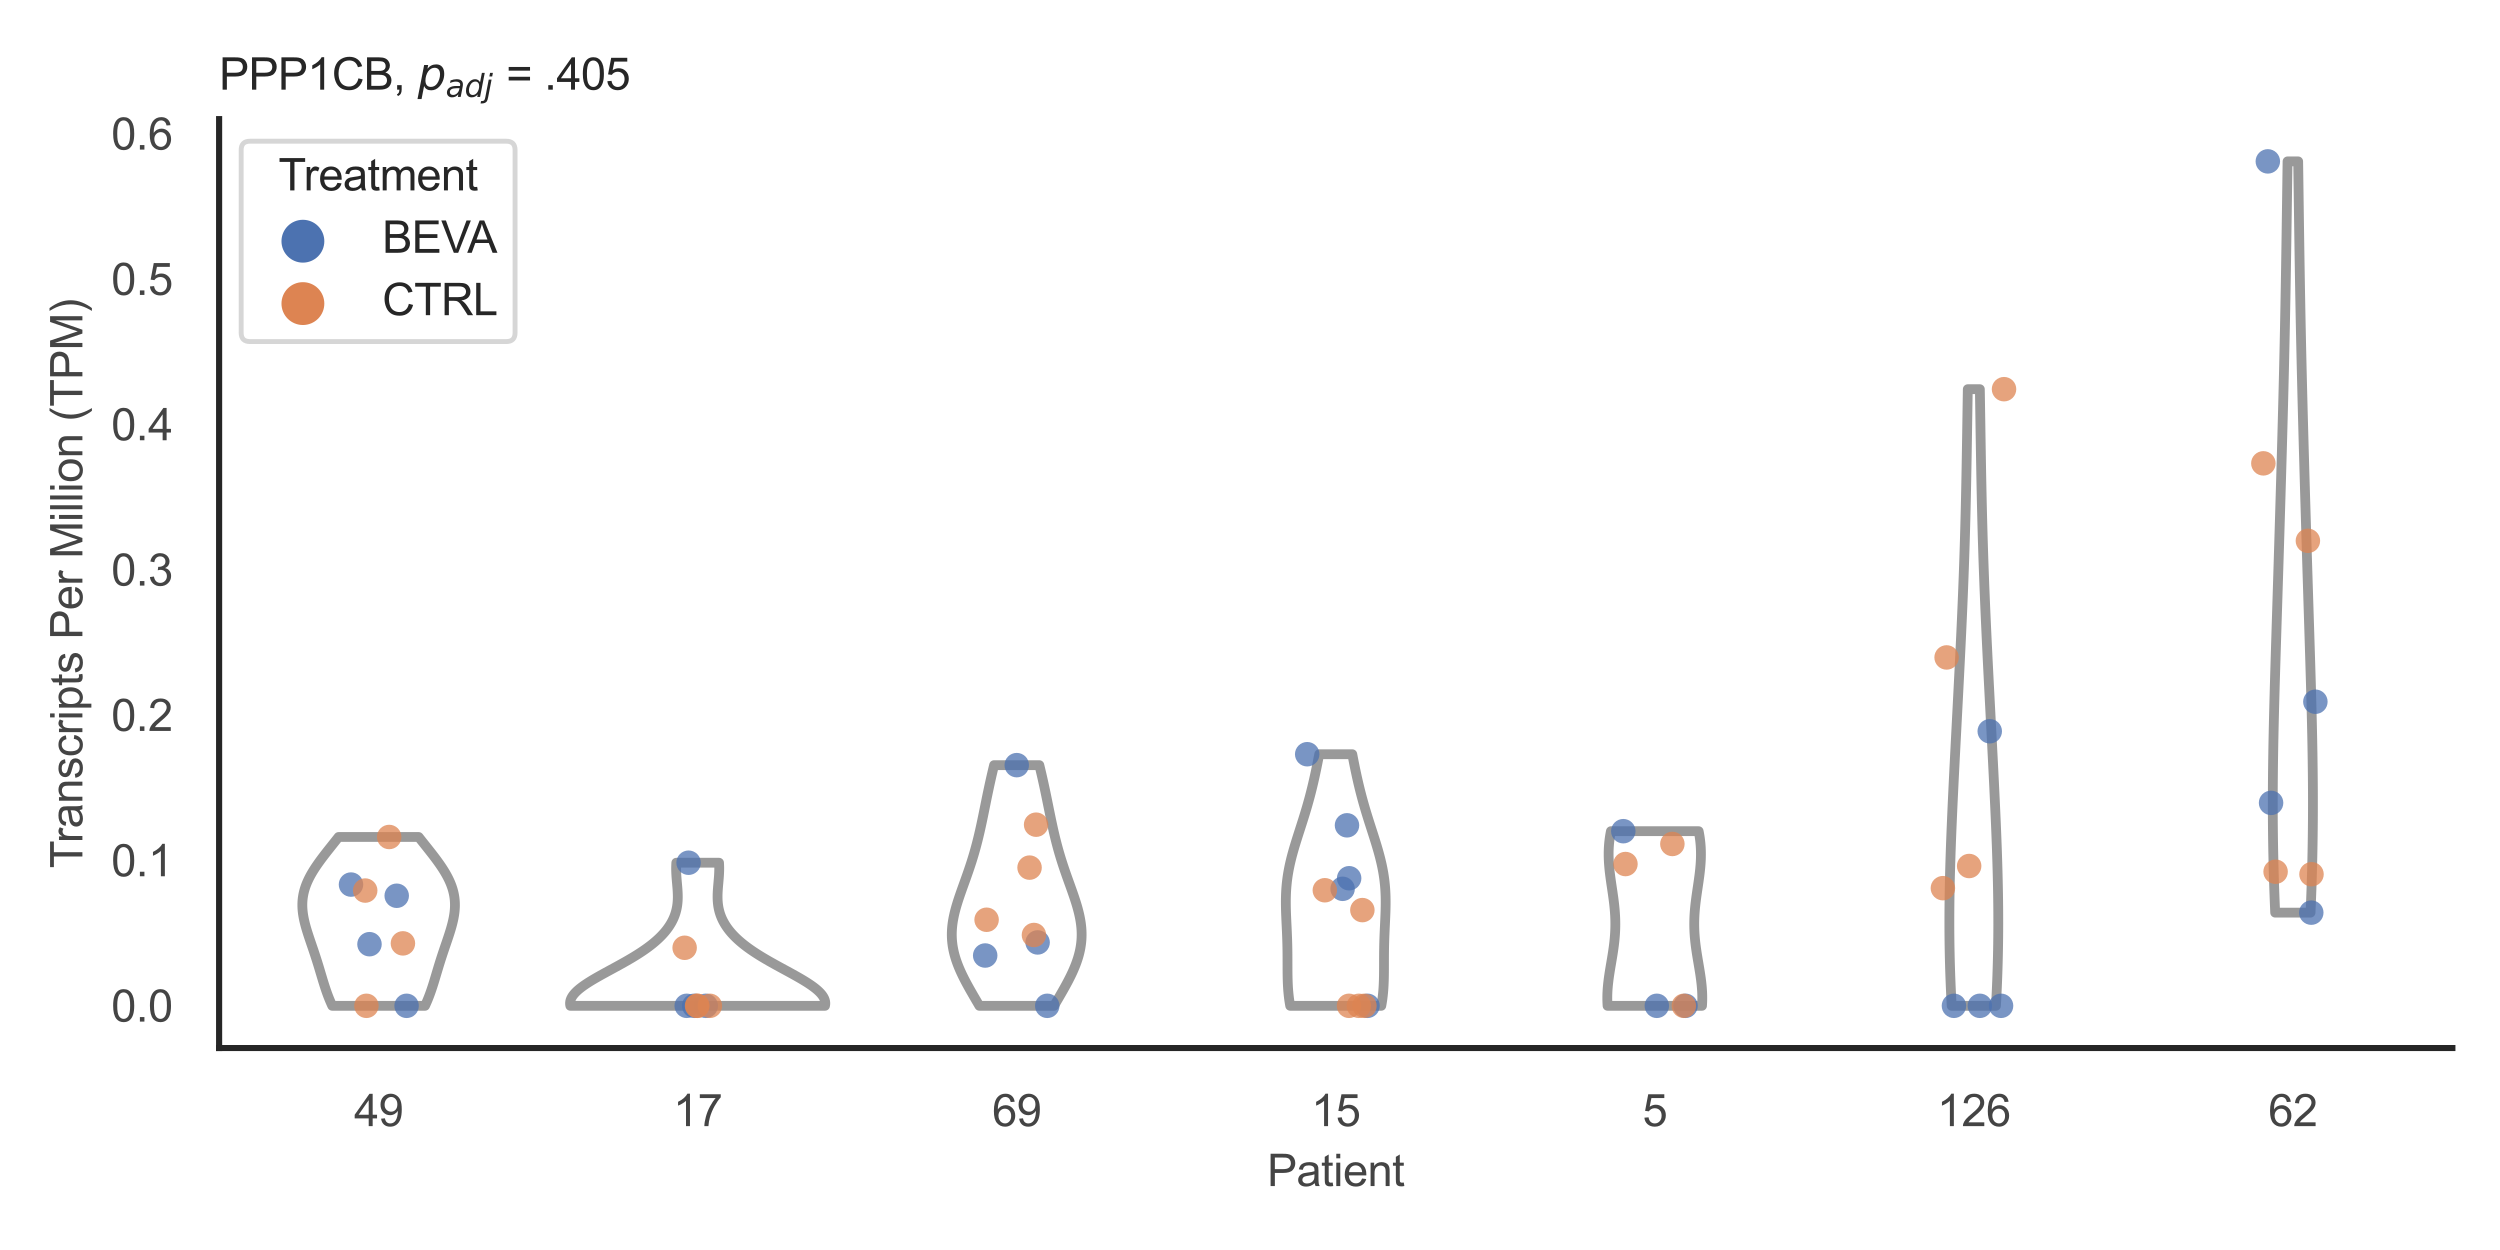 <?xml version="1.0" encoding="utf-8" standalone="no"?>
<!DOCTYPE svg PUBLIC "-//W3C//DTD SVG 1.1//EN"
  "http://www.w3.org/Graphics/SVG/1.1/DTD/svg11.dtd">
<svg xmlns:xlink="http://www.w3.org/1999/xlink" width="510.236pt" height="255.118pt" viewBox="0 0 510.236 255.118" xmlns="http://www.w3.org/2000/svg" version="1.1">
 <defs>
  <style type="text/css">*{stroke-linejoin: round; stroke-linecap: butt}</style>
 </defs>
 <g id="figure_1">
  <g id="patch_1">
   <path d="M 0 255.118 
L 510.236 255.118 
L 510.236 0 
L 0 0 
z
" style="fill: #ffffff"/>
  </g>
  <g id="axes_1">
   <g id="patch_2">
    <path d="M 44.72 213.898 
L 500.516 213.898 
L 500.516 24.32 
L 44.72 24.32 
z
" style="fill: #ffffff"/>
   </g>
   <g id="matplotlib.axis_1">
    <g id="xtick_1">
     <g id="text_1">
      <!-- 49 -->
      <g style="fill: #444444" transform="translate(72.272 229.84)scale(0.09 -0.09)">
       <defs>
        <path id="ArialMT-34" d="M 2069 0 
L 2069 1097 
L 81 1097 
L 81 1613 
L 2172 4581 
L 2631 4581 
L 2631 1613 
L 3250 1613 
L 3250 1097 
L 2631 1097 
L 2631 0 
L 2069 0 
z
M 2069 1613 
L 2069 3678 
L 634 1613 
L 2069 1613 
z
" transform="scale(0.016)"/>
        <path id="ArialMT-39" d="M 350 1059 
L 891 1109 
Q 959 728 1153 556 
Q 1347 384 1650 384 
Q 1909 384 2104 503 
Q 2300 622 2425 820 
Q 2550 1019 2634 1356 
Q 2719 1694 2719 2044 
Q 2719 2081 2716 2156 
Q 2547 1888 2255 1720 
Q 1963 1553 1622 1553 
Q 1053 1553 659 1965 
Q 266 2378 266 3053 
Q 266 3750 677 4175 
Q 1088 4600 1706 4600 
Q 2153 4600 2523 4359 
Q 2894 4119 3086 3673 
Q 3278 3228 3278 2384 
Q 3278 1506 3087 986 
Q 2897 466 2520 194 
Q 2144 -78 1638 -78 
Q 1100 -78 759 220 
Q 419 519 350 1059 
z
M 2653 3081 
Q 2653 3566 2395 3850 
Q 2138 4134 1775 4134 
Q 1400 4134 1122 3828 
Q 844 3522 844 3034 
Q 844 2597 1108 2323 
Q 1372 2050 1759 2050 
Q 2150 2050 2401 2323 
Q 2653 2597 2653 3081 
z
" transform="scale(0.016)"/>
       </defs>
       <use xlink:href="#ArialMT-34"/>
       <use xlink:href="#ArialMT-39" x="55.615"/>
      </g>
     </g>
    </g>
    <g id="xtick_2">
     <g id="text_2">
      <!-- 17 -->
      <g style="fill: #444444" transform="translate(137.386 229.84)scale(0.09 -0.09)">
       <defs>
        <path id="ArialMT-31" d="M 2384 0 
L 1822 0 
L 1822 3584 
Q 1619 3391 1289 3197 
Q 959 3003 697 2906 
L 697 3450 
Q 1169 3672 1522 3987 
Q 1875 4303 2022 4600 
L 2384 4600 
L 2384 0 
z
" transform="scale(0.016)"/>
        <path id="ArialMT-37" d="M 303 3981 
L 303 4522 
L 3269 4522 
L 3269 4084 
Q 2831 3619 2401 2847 
Q 1972 2075 1738 1259 
Q 1569 684 1522 0 
L 944 0 
Q 953 541 1156 1306 
Q 1359 2072 1739 2783 
Q 2119 3494 2547 3981 
L 303 3981 
z
" transform="scale(0.016)"/>
       </defs>
       <use xlink:href="#ArialMT-31"/>
       <use xlink:href="#ArialMT-37" x="55.615"/>
      </g>
     </g>
    </g>
    <g id="xtick_3">
     <g id="text_3">
      <!-- 69 -->
      <g style="fill: #444444" transform="translate(202.5 229.84)scale(0.09 -0.09)">
       <defs>
        <path id="ArialMT-36" d="M 3184 3459 
L 2625 3416 
Q 2550 3747 2413 3897 
Q 2184 4138 1850 4138 
Q 1581 4138 1378 3988 
Q 1113 3794 959 3422 
Q 806 3050 800 2363 
Q 1003 2672 1297 2822 
Q 1591 2972 1913 2972 
Q 2475 2972 2870 2558 
Q 3266 2144 3266 1488 
Q 3266 1056 3080 686 
Q 2894 316 2569 119 
Q 2244 -78 1831 -78 
Q 1128 -78 684 439 
Q 241 956 241 2144 
Q 241 3472 731 4075 
Q 1159 4600 1884 4600 
Q 2425 4600 2770 4297 
Q 3116 3994 3184 3459 
z
M 888 1484 
Q 888 1194 1011 928 
Q 1134 663 1356 523 
Q 1578 384 1822 384 
Q 2178 384 2434 671 
Q 2691 959 2691 1453 
Q 2691 1928 2437 2201 
Q 2184 2475 1800 2475 
Q 1419 2475 1153 2201 
Q 888 1928 888 1484 
z
" transform="scale(0.016)"/>
       </defs>
       <use xlink:href="#ArialMT-36"/>
       <use xlink:href="#ArialMT-39" x="55.615"/>
      </g>
     </g>
    </g>
    <g id="xtick_4">
     <g id="text_4">
      <!-- 15 -->
      <g style="fill: #444444" transform="translate(267.613 229.84)scale(0.09 -0.09)">
       <defs>
        <path id="ArialMT-35" d="M 266 1200 
L 856 1250 
Q 922 819 1161 601 
Q 1400 384 1738 384 
Q 2144 384 2425 690 
Q 2706 997 2706 1503 
Q 2706 1984 2436 2262 
Q 2166 2541 1728 2541 
Q 1456 2541 1237 2417 
Q 1019 2294 894 2097 
L 366 2166 
L 809 4519 
L 3088 4519 
L 3088 3981 
L 1259 3981 
L 1013 2750 
Q 1425 3038 1878 3038 
Q 2478 3038 2890 2622 
Q 3303 2206 3303 1553 
Q 3303 931 2941 478 
Q 2500 -78 1738 -78 
Q 1113 -78 717 272 
Q 322 622 266 1200 
z
" transform="scale(0.016)"/>
       </defs>
       <use xlink:href="#ArialMT-31"/>
       <use xlink:href="#ArialMT-35" x="55.615"/>
      </g>
     </g>
    </g>
    <g id="xtick_5">
     <g id="text_5">
      <!-- 5 -->
      <g style="fill: #444444" transform="translate(335.229 229.84)scale(0.09 -0.09)">
       <use xlink:href="#ArialMT-35"/>
      </g>
     </g>
    </g>
    <g id="xtick_6">
     <g id="text_6">
      <!-- 126 -->
      <g style="fill: #444444" transform="translate(395.338 229.84)scale(0.09 -0.09)">
       <defs>
        <path id="ArialMT-32" d="M 3222 541 
L 3222 0 
L 194 0 
Q 188 203 259 391 
Q 375 700 629 1000 
Q 884 1300 1366 1694 
Q 2113 2306 2375 2664 
Q 2638 3022 2638 3341 
Q 2638 3675 2398 3904 
Q 2159 4134 1775 4134 
Q 1369 4134 1125 3890 
Q 881 3647 878 3216 
L 300 3275 
Q 359 3922 746 4261 
Q 1134 4600 1788 4600 
Q 2447 4600 2831 4234 
Q 3216 3869 3216 3328 
Q 3216 3053 3103 2787 
Q 2991 2522 2730 2228 
Q 2469 1934 1863 1422 
Q 1356 997 1212 845 
Q 1069 694 975 541 
L 3222 541 
z
" transform="scale(0.016)"/>
       </defs>
       <use xlink:href="#ArialMT-31"/>
       <use xlink:href="#ArialMT-32" x="55.615"/>
       <use xlink:href="#ArialMT-36" x="111.23"/>
      </g>
     </g>
    </g>
    <g id="xtick_7">
     <g id="text_7">
      <!-- 62 -->
      <g style="fill: #444444" transform="translate(462.955 229.84)scale(0.09 -0.09)">
       <use xlink:href="#ArialMT-36"/>
       <use xlink:href="#ArialMT-32" x="55.615"/>
      </g>
     </g>
    </g>
    <g id="text_8">
     <!-- Patient -->
     <g style="fill: #444444" transform="translate(258.609 242.071)scale(0.09 -0.09)">
      <defs>
       <path id="ArialMT-50" d="M 494 0 
L 494 4581 
L 2222 4581 
Q 2678 4581 2919 4538 
Q 3256 4481 3484 4323 
Q 3713 4166 3852 3881 
Q 3991 3597 3991 3256 
Q 3991 2672 3619 2267 
Q 3247 1863 2275 1863 
L 1100 1863 
L 1100 0 
L 494 0 
z
M 1100 2403 
L 2284 2403 
Q 2872 2403 3119 2622 
Q 3366 2841 3366 3238 
Q 3366 3525 3220 3729 
Q 3075 3934 2838 4000 
Q 2684 4041 2272 4041 
L 1100 4041 
L 1100 2403 
z
" transform="scale(0.016)"/>
       <path id="ArialMT-61" d="M 2588 409 
Q 2275 144 1986 34 
Q 1697 -75 1366 -75 
Q 819 -75 525 192 
Q 231 459 231 875 
Q 231 1119 342 1320 
Q 453 1522 633 1644 
Q 813 1766 1038 1828 
Q 1203 1872 1538 1913 
Q 2219 1994 2541 2106 
Q 2544 2222 2544 2253 
Q 2544 2597 2384 2738 
Q 2169 2928 1744 2928 
Q 1347 2928 1158 2789 
Q 969 2650 878 2297 
L 328 2372 
Q 403 2725 575 2942 
Q 747 3159 1072 3276 
Q 1397 3394 1825 3394 
Q 2250 3394 2515 3294 
Q 2781 3194 2906 3042 
Q 3031 2891 3081 2659 
Q 3109 2516 3109 2141 
L 3109 1391 
Q 3109 606 3145 398 
Q 3181 191 3288 0 
L 2700 0 
Q 2613 175 2588 409 
z
M 2541 1666 
Q 2234 1541 1622 1453 
Q 1275 1403 1131 1340 
Q 988 1278 909 1158 
Q 831 1038 831 891 
Q 831 666 1001 516 
Q 1172 366 1500 366 
Q 1825 366 2078 508 
Q 2331 650 2450 897 
Q 2541 1088 2541 1459 
L 2541 1666 
z
" transform="scale(0.016)"/>
       <path id="ArialMT-74" d="M 1650 503 
L 1731 6 
Q 1494 -44 1306 -44 
Q 1000 -44 831 53 
Q 663 150 594 308 
Q 525 466 525 972 
L 525 2881 
L 113 2881 
L 113 3319 
L 525 3319 
L 525 4141 
L 1084 4478 
L 1084 3319 
L 1650 3319 
L 1650 2881 
L 1084 2881 
L 1084 941 
Q 1084 700 1114 631 
Q 1144 563 1211 522 
Q 1278 481 1403 481 
Q 1497 481 1650 503 
z
" transform="scale(0.016)"/>
       <path id="ArialMT-69" d="M 425 3934 
L 425 4581 
L 988 4581 
L 988 3934 
L 425 3934 
z
M 425 0 
L 425 3319 
L 988 3319 
L 988 0 
L 425 0 
z
" transform="scale(0.016)"/>
       <path id="ArialMT-65" d="M 2694 1069 
L 3275 997 
Q 3138 488 2766 206 
Q 2394 -75 1816 -75 
Q 1088 -75 661 373 
Q 234 822 234 1631 
Q 234 2469 665 2931 
Q 1097 3394 1784 3394 
Q 2450 3394 2872 2941 
Q 3294 2488 3294 1666 
Q 3294 1616 3291 1516 
L 816 1516 
Q 847 969 1125 678 
Q 1403 388 1819 388 
Q 2128 388 2347 550 
Q 2566 713 2694 1069 
z
M 847 1978 
L 2700 1978 
Q 2663 2397 2488 2606 
Q 2219 2931 1791 2931 
Q 1403 2931 1139 2672 
Q 875 2413 847 1978 
z
" transform="scale(0.016)"/>
       <path id="ArialMT-6e" d="M 422 0 
L 422 3319 
L 928 3319 
L 928 2847 
Q 1294 3394 1984 3394 
Q 2284 3394 2536 3286 
Q 2788 3178 2913 3003 
Q 3038 2828 3088 2588 
Q 3119 2431 3119 2041 
L 3119 0 
L 2556 0 
L 2556 2019 
Q 2556 2363 2490 2533 
Q 2425 2703 2258 2804 
Q 2091 2906 1866 2906 
Q 1506 2906 1245 2678 
Q 984 2450 984 1813 
L 984 0 
L 422 0 
z
" transform="scale(0.016)"/>
      </defs>
      <use xlink:href="#ArialMT-50"/>
      <use xlink:href="#ArialMT-61" x="66.699"/>
      <use xlink:href="#ArialMT-74" x="122.314"/>
      <use xlink:href="#ArialMT-69" x="150.098"/>
      <use xlink:href="#ArialMT-65" x="172.314"/>
      <use xlink:href="#ArialMT-6e" x="227.93"/>
      <use xlink:href="#ArialMT-74" x="283.545"/>
     </g>
    </g>
   </g>
   <g id="matplotlib.axis_2">
    <g id="ytick_1">
     <g id="text_9">
      <!-- 0.0 -->
      <g style="fill: #444444" transform="translate(22.71 208.502)scale(0.09 -0.09)">
       <defs>
        <path id="ArialMT-30" d="M 266 2259 
Q 266 3072 433 3567 
Q 600 4063 929 4331 
Q 1259 4600 1759 4600 
Q 2128 4600 2406 4451 
Q 2684 4303 2865 4023 
Q 3047 3744 3150 3342 
Q 3253 2941 3253 2259 
Q 3253 1453 3087 958 
Q 2922 463 2592 192 
Q 2263 -78 1759 -78 
Q 1097 -78 719 397 
Q 266 969 266 2259 
z
M 844 2259 
Q 844 1131 1108 757 
Q 1372 384 1759 384 
Q 2147 384 2411 759 
Q 2675 1134 2675 2259 
Q 2675 3391 2411 3762 
Q 2147 4134 1753 4134 
Q 1366 4134 1134 3806 
Q 844 3388 844 2259 
z
" transform="scale(0.016)"/>
        <path id="ArialMT-2e" d="M 581 0 
L 581 641 
L 1222 641 
L 1222 0 
L 581 0 
z
" transform="scale(0.016)"/>
       </defs>
       <use xlink:href="#ArialMT-30"/>
       <use xlink:href="#ArialMT-2e" x="55.615"/>
       <use xlink:href="#ArialMT-30" x="83.398"/>
      </g>
     </g>
    </g>
    <g id="ytick_2">
     <g id="text_10">
      <!-- 0.1 -->
      <g style="fill: #444444" transform="translate(22.71 178.84)scale(0.09 -0.09)">
       <use xlink:href="#ArialMT-30"/>
       <use xlink:href="#ArialMT-2e" x="55.615"/>
       <use xlink:href="#ArialMT-31" x="83.398"/>
      </g>
     </g>
    </g>
    <g id="ytick_3">
     <g id="text_11">
      <!-- 0.2 -->
      <g style="fill: #444444" transform="translate(22.71 149.178)scale(0.09 -0.09)">
       <use xlink:href="#ArialMT-30"/>
       <use xlink:href="#ArialMT-2e" x="55.615"/>
       <use xlink:href="#ArialMT-32" x="83.398"/>
      </g>
     </g>
    </g>
    <g id="ytick_4">
     <g id="text_12">
      <!-- 0.3 -->
      <g style="fill: #444444" transform="translate(22.71 119.516)scale(0.09 -0.09)">
       <defs>
        <path id="ArialMT-33" d="M 269 1209 
L 831 1284 
Q 928 806 1161 595 
Q 1394 384 1728 384 
Q 2125 384 2398 659 
Q 2672 934 2672 1341 
Q 2672 1728 2419 1979 
Q 2166 2231 1775 2231 
Q 1616 2231 1378 2169 
L 1441 2663 
Q 1497 2656 1531 2656 
Q 1891 2656 2178 2843 
Q 2466 3031 2466 3422 
Q 2466 3731 2256 3934 
Q 2047 4138 1716 4138 
Q 1388 4138 1169 3931 
Q 950 3725 888 3313 
L 325 3413 
Q 428 3978 793 4289 
Q 1159 4600 1703 4600 
Q 2078 4600 2393 4439 
Q 2709 4278 2876 4000 
Q 3044 3722 3044 3409 
Q 3044 3113 2884 2869 
Q 2725 2625 2413 2481 
Q 2819 2388 3044 2092 
Q 3269 1797 3269 1353 
Q 3269 753 2831 336 
Q 2394 -81 1725 -81 
Q 1122 -81 723 278 
Q 325 638 269 1209 
z
" transform="scale(0.016)"/>
       </defs>
       <use xlink:href="#ArialMT-30"/>
       <use xlink:href="#ArialMT-2e" x="55.615"/>
       <use xlink:href="#ArialMT-33" x="83.398"/>
      </g>
     </g>
    </g>
    <g id="ytick_5">
     <g id="text_13">
      <!-- 0.4 -->
      <g style="fill: #444444" transform="translate(22.71 89.854)scale(0.09 -0.09)">
       <use xlink:href="#ArialMT-30"/>
       <use xlink:href="#ArialMT-2e" x="55.615"/>
       <use xlink:href="#ArialMT-34" x="83.398"/>
      </g>
     </g>
    </g>
    <g id="ytick_6">
     <g id="text_14">
      <!-- 0.5 -->
      <g style="fill: #444444" transform="translate(22.71 60.193)scale(0.09 -0.09)">
       <use xlink:href="#ArialMT-30"/>
       <use xlink:href="#ArialMT-2e" x="55.615"/>
       <use xlink:href="#ArialMT-35" x="83.398"/>
      </g>
     </g>
    </g>
    <g id="ytick_7">
     <g id="text_15">
      <!-- 0.6 -->
      <g style="fill: #444444" transform="translate(22.71 30.531)scale(0.09 -0.09)">
       <use xlink:href="#ArialMT-30"/>
       <use xlink:href="#ArialMT-2e" x="55.615"/>
       <use xlink:href="#ArialMT-36" x="83.398"/>
      </g>
     </g>
    </g>
    <g id="text_16">
     <!-- Transcripts Per Million (TPM) -->
     <g style="fill: #444444" transform="translate(16.816 177.194)rotate(-90)scale(0.09 -0.09)">
      <defs>
       <path id="ArialMT-54" d="M 1659 0 
L 1659 4041 
L 150 4041 
L 150 4581 
L 3781 4581 
L 3781 4041 
L 2266 4041 
L 2266 0 
L 1659 0 
z
" transform="scale(0.016)"/>
       <path id="ArialMT-72" d="M 416 0 
L 416 3319 
L 922 3319 
L 922 2816 
Q 1116 3169 1280 3281 
Q 1444 3394 1641 3394 
Q 1925 3394 2219 3213 
L 2025 2691 
Q 1819 2813 1613 2813 
Q 1428 2813 1281 2702 
Q 1134 2591 1072 2394 
Q 978 2094 978 1738 
L 978 0 
L 416 0 
z
" transform="scale(0.016)"/>
       <path id="ArialMT-73" d="M 197 991 
L 753 1078 
Q 800 744 1014 566 
Q 1228 388 1613 388 
Q 2000 388 2187 545 
Q 2375 703 2375 916 
Q 2375 1106 2209 1216 
Q 2094 1291 1634 1406 
Q 1016 1563 777 1677 
Q 538 1791 414 1992 
Q 291 2194 291 2438 
Q 291 2659 392 2848 
Q 494 3038 669 3163 
Q 800 3259 1026 3326 
Q 1253 3394 1513 3394 
Q 1903 3394 2198 3281 
Q 2494 3169 2634 2976 
Q 2775 2784 2828 2463 
L 2278 2388 
Q 2241 2644 2061 2787 
Q 1881 2931 1553 2931 
Q 1166 2931 1000 2803 
Q 834 2675 834 2503 
Q 834 2394 903 2306 
Q 972 2216 1119 2156 
Q 1203 2125 1616 2013 
Q 2213 1853 2448 1751 
Q 2684 1650 2818 1456 
Q 2953 1263 2953 975 
Q 2953 694 2789 445 
Q 2625 197 2315 61 
Q 2006 -75 1616 -75 
Q 969 -75 630 194 
Q 291 463 197 991 
z
" transform="scale(0.016)"/>
       <path id="ArialMT-63" d="M 2588 1216 
L 3141 1144 
Q 3050 572 2676 248 
Q 2303 -75 1759 -75 
Q 1078 -75 664 370 
Q 250 816 250 1647 
Q 250 2184 428 2587 
Q 606 2991 970 3192 
Q 1334 3394 1763 3394 
Q 2303 3394 2647 3120 
Q 2991 2847 3088 2344 
L 2541 2259 
Q 2463 2594 2264 2762 
Q 2066 2931 1784 2931 
Q 1359 2931 1093 2626 
Q 828 2322 828 1663 
Q 828 994 1084 691 
Q 1341 388 1753 388 
Q 2084 388 2306 591 
Q 2528 794 2588 1216 
z
" transform="scale(0.016)"/>
       <path id="ArialMT-70" d="M 422 -1272 
L 422 3319 
L 934 3319 
L 934 2888 
Q 1116 3141 1344 3267 
Q 1572 3394 1897 3394 
Q 2322 3394 2647 3175 
Q 2972 2956 3137 2557 
Q 3303 2159 3303 1684 
Q 3303 1175 3120 767 
Q 2938 359 2589 142 
Q 2241 -75 1856 -75 
Q 1575 -75 1351 44 
Q 1128 163 984 344 
L 984 -1272 
L 422 -1272 
z
M 931 1641 
Q 931 1000 1190 694 
Q 1450 388 1819 388 
Q 2194 388 2461 705 
Q 2728 1022 2728 1688 
Q 2728 2322 2467 2637 
Q 2206 2953 1844 2953 
Q 1484 2953 1207 2617 
Q 931 2281 931 1641 
z
" transform="scale(0.016)"/>
       <path id="ArialMT-20" transform="scale(0.016)"/>
       <path id="ArialMT-4d" d="M 475 0 
L 475 4581 
L 1388 4581 
L 2472 1338 
Q 2622 884 2691 659 
Q 2769 909 2934 1394 
L 4031 4581 
L 4847 4581 
L 4847 0 
L 4263 0 
L 4263 3834 
L 2931 0 
L 2384 0 
L 1059 3900 
L 1059 0 
L 475 0 
z
" transform="scale(0.016)"/>
       <path id="ArialMT-6c" d="M 409 0 
L 409 4581 
L 972 4581 
L 972 0 
L 409 0 
z
" transform="scale(0.016)"/>
       <path id="ArialMT-6f" d="M 213 1659 
Q 213 2581 725 3025 
Q 1153 3394 1769 3394 
Q 2453 3394 2887 2945 
Q 3322 2497 3322 1706 
Q 3322 1066 3130 698 
Q 2938 331 2570 128 
Q 2203 -75 1769 -75 
Q 1072 -75 642 372 
Q 213 819 213 1659 
z
M 791 1659 
Q 791 1022 1069 705 
Q 1347 388 1769 388 
Q 2188 388 2466 706 
Q 2744 1025 2744 1678 
Q 2744 2294 2464 2611 
Q 2184 2928 1769 2928 
Q 1347 2928 1069 2612 
Q 791 2297 791 1659 
z
" transform="scale(0.016)"/>
       <path id="ArialMT-28" d="M 1497 -1347 
Q 1031 -759 709 28 
Q 388 816 388 1659 
Q 388 2403 628 3084 
Q 909 3875 1497 4659 
L 1900 4659 
Q 1522 4009 1400 3731 
Q 1209 3300 1100 2831 
Q 966 2247 966 1656 
Q 966 153 1900 -1347 
L 1497 -1347 
z
" transform="scale(0.016)"/>
       <path id="ArialMT-29" d="M 791 -1347 
L 388 -1347 
Q 1322 153 1322 1656 
Q 1322 2244 1188 2822 
Q 1081 3291 891 3722 
Q 769 4003 388 4659 
L 791 4659 
Q 1378 3875 1659 3084 
Q 1900 2403 1900 1659 
Q 1900 816 1576 28 
Q 1253 -759 791 -1347 
z
" transform="scale(0.016)"/>
      </defs>
      <use xlink:href="#ArialMT-54"/>
      <use xlink:href="#ArialMT-72" x="57.334"/>
      <use xlink:href="#ArialMT-61" x="90.635"/>
      <use xlink:href="#ArialMT-6e" x="146.25"/>
      <use xlink:href="#ArialMT-73" x="201.865"/>
      <use xlink:href="#ArialMT-63" x="251.865"/>
      <use xlink:href="#ArialMT-72" x="301.865"/>
      <use xlink:href="#ArialMT-69" x="335.166"/>
      <use xlink:href="#ArialMT-70" x="357.383"/>
      <use xlink:href="#ArialMT-74" x="412.998"/>
      <use xlink:href="#ArialMT-73" x="440.781"/>
      <use xlink:href="#ArialMT-20" x="490.781"/>
      <use xlink:href="#ArialMT-50" x="518.564"/>
      <use xlink:href="#ArialMT-65" x="585.264"/>
      <use xlink:href="#ArialMT-72" x="640.879"/>
      <use xlink:href="#ArialMT-20" x="674.18"/>
      <use xlink:href="#ArialMT-4d" x="701.963"/>
      <use xlink:href="#ArialMT-69" x="785.264"/>
      <use xlink:href="#ArialMT-6c" x="807.48"/>
      <use xlink:href="#ArialMT-6c" x="829.697"/>
      <use xlink:href="#ArialMT-69" x="851.914"/>
      <use xlink:href="#ArialMT-6f" x="874.131"/>
      <use xlink:href="#ArialMT-6e" x="929.746"/>
      <use xlink:href="#ArialMT-20" x="985.361"/>
      <use xlink:href="#ArialMT-28" x="1013.145"/>
      <use xlink:href="#ArialMT-54" x="1046.445"/>
      <use xlink:href="#ArialMT-50" x="1107.529"/>
      <use xlink:href="#ArialMT-4d" x="1174.229"/>
      <use xlink:href="#ArialMT-29" x="1257.529"/>
     </g>
    </g>
   </g>
   <g id="PolyCollection_1">
    <defs>
     <path id="m5611537082" d="M 86.742 -49.837 
L 67.811 -49.837 
L 67.652 -50.185 
L 67.498 -50.533 
L 67.349 -50.881 
L 67.205 -51.229 
L 67.066 -51.577 
L 66.932 -51.925 
L 66.802 -52.273 
L 66.677 -52.621 
L 66.555 -52.97 
L 66.436 -53.318 
L 66.321 -53.666 
L 66.209 -54.014 
L 66.098 -54.362 
L 65.99 -54.71 
L 65.883 -55.058 
L 65.778 -55.406 
L 65.673 -55.754 
L 65.569 -56.102 
L 65.465 -56.45 
L 65.361 -56.798 
L 65.257 -57.146 
L 65.152 -57.494 
L 65.046 -57.842 
L 64.94 -58.19 
L 64.832 -58.538 
L 64.723 -58.886 
L 64.613 -59.234 
L 64.501 -59.582 
L 64.388 -59.93 
L 64.274 -60.278 
L 64.159 -60.626 
L 64.042 -60.974 
L 63.925 -61.322 
L 63.807 -61.67 
L 63.688 -62.018 
L 63.569 -62.366 
L 63.45 -62.714 
L 63.332 -63.063 
L 63.214 -63.411 
L 63.097 -63.759 
L 62.982 -64.107 
L 62.869 -64.455 
L 62.758 -64.803 
L 62.65 -65.151 
L 62.545 -65.499 
L 62.444 -65.847 
L 62.347 -66.195 
L 62.255 -66.543 
L 62.169 -66.891 
L 62.088 -67.239 
L 62.013 -67.587 
L 61.946 -67.935 
L 61.886 -68.283 
L 61.833 -68.631 
L 61.789 -68.979 
L 61.754 -69.327 
L 61.727 -69.675 
L 61.711 -70.023 
L 61.704 -70.371 
L 61.708 -70.719 
L 61.722 -71.067 
L 61.747 -71.415 
L 61.783 -71.763 
L 61.831 -72.111 
L 61.89 -72.459 
L 61.96 -72.808 
L 62.043 -73.156 
L 62.136 -73.504 
L 62.242 -73.852 
L 62.359 -74.2 
L 62.487 -74.548 
L 62.626 -74.896 
L 62.777 -75.244 
L 62.938 -75.592 
L 63.109 -75.94 
L 63.291 -76.288 
L 63.482 -76.636 
L 63.682 -76.984 
L 63.891 -77.332 
L 64.109 -77.68 
L 64.334 -78.028 
L 64.567 -78.376 
L 64.806 -78.724 
L 65.052 -79.072 
L 65.303 -79.42 
L 65.559 -79.768 
L 65.82 -80.116 
L 66.085 -80.464 
L 66.353 -80.812 
L 66.624 -81.16 
L 66.897 -81.508 
L 67.173 -81.856 
L 67.449 -82.204 
L 67.726 -82.552 
L 68.003 -82.901 
L 68.281 -83.249 
L 68.557 -83.597 
L 68.833 -83.945 
L 69.107 -84.293 
L 85.447 -84.293 
L 85.447 -84.293 
L 85.721 -83.945 
L 85.997 -83.597 
L 86.273 -83.249 
L 86.55 -82.901 
L 86.828 -82.552 
L 87.105 -82.204 
L 87.381 -81.856 
L 87.656 -81.508 
L 87.93 -81.16 
L 88.201 -80.812 
L 88.469 -80.464 
L 88.734 -80.116 
L 88.995 -79.768 
L 89.251 -79.42 
L 89.502 -79.072 
L 89.748 -78.724 
L 89.987 -78.376 
L 90.22 -78.028 
L 90.445 -77.68 
L 90.662 -77.332 
L 90.872 -76.984 
L 91.072 -76.636 
L 91.263 -76.288 
L 91.445 -75.94 
L 91.616 -75.592 
L 91.777 -75.244 
L 91.928 -74.896 
L 92.067 -74.548 
L 92.195 -74.2 
L 92.312 -73.852 
L 92.417 -73.504 
L 92.511 -73.156 
L 92.593 -72.808 
L 92.664 -72.459 
L 92.723 -72.111 
L 92.77 -71.763 
L 92.807 -71.415 
L 92.832 -71.067 
L 92.846 -70.719 
L 92.85 -70.371 
L 92.843 -70.023 
L 92.826 -69.675 
L 92.8 -69.327 
L 92.765 -68.979 
L 92.721 -68.631 
L 92.668 -68.283 
L 92.608 -67.935 
L 92.54 -67.587 
L 92.466 -67.239 
L 92.385 -66.891 
L 92.298 -66.543 
L 92.207 -66.195 
L 92.11 -65.847 
L 92.009 -65.499 
L 91.904 -65.151 
L 91.796 -64.803 
L 91.685 -64.455 
L 91.572 -64.107 
L 91.457 -63.759 
L 91.34 -63.411 
L 91.222 -63.063 
L 91.104 -62.714 
L 90.985 -62.366 
L 90.866 -62.018 
L 90.747 -61.67 
L 90.629 -61.322 
L 90.512 -60.974 
L 90.395 -60.626 
L 90.28 -60.278 
L 90.165 -59.93 
L 90.053 -59.582 
L 89.941 -59.234 
L 89.831 -58.886 
L 89.722 -58.538 
L 89.614 -58.19 
L 89.507 -57.842 
L 89.402 -57.494 
L 89.297 -57.146 
L 89.193 -56.798 
L 89.089 -56.45 
L 88.985 -56.102 
L 88.881 -55.754 
L 88.776 -55.406 
L 88.671 -55.058 
L 88.564 -54.71 
L 88.456 -54.362 
L 88.345 -54.014 
L 88.233 -53.666 
L 88.117 -53.318 
L 87.999 -52.97 
L 87.877 -52.621 
L 87.751 -52.273 
L 87.622 -51.925 
L 87.487 -51.577 
L 87.349 -51.229 
L 87.205 -50.881 
L 87.056 -50.533 
L 86.902 -50.185 
L 86.742 -49.837 
z
" style="stroke: #999999; stroke-width: 2"/>
    </defs>
    <g clip-path="url(#p719899cbd9)">
     <use xlink:href="#m5611537082" x="0" y="255.118" style="fill: #ffffff; stroke: #999999; stroke-width: 2"/>
    </g>
   </g>
   <g id="PolyCollection_2">
    <defs>
     <path id="mc2a7459cff" d="M 168.377 -49.837 
L 116.404 -49.837 
L 116.354 -50.132 
L 116.345 -50.427 
L 116.377 -50.722 
L 116.449 -51.017 
L 116.562 -51.312 
L 116.712 -51.607 
L 116.901 -51.902 
L 117.125 -52.197 
L 117.385 -52.492 
L 117.677 -52.787 
L 118.001 -53.082 
L 118.355 -53.377 
L 118.736 -53.672 
L 119.143 -53.967 
L 119.572 -54.262 
L 120.023 -54.557 
L 120.493 -54.852 
L 120.98 -55.147 
L 121.481 -55.442 
L 121.994 -55.737 
L 122.518 -56.032 
L 123.049 -56.327 
L 123.586 -56.622 
L 124.127 -56.917 
L 124.669 -57.212 
L 125.212 -57.507 
L 125.753 -57.802 
L 126.291 -58.097 
L 126.825 -58.392 
L 127.352 -58.687 
L 127.871 -58.982 
L 128.382 -59.277 
L 128.884 -59.572 
L 129.374 -59.867 
L 129.854 -60.162 
L 130.321 -60.457 
L 130.776 -60.752 
L 131.218 -61.047 
L 131.646 -61.342 
L 132.06 -61.637 
L 132.459 -61.932 
L 132.845 -62.227 
L 133.216 -62.522 
L 133.572 -62.817 
L 133.914 -63.112 
L 134.242 -63.407 
L 134.555 -63.702 
L 134.854 -63.997 
L 135.138 -64.292 
L 135.409 -64.587 
L 135.666 -64.882 
L 135.909 -65.177 
L 136.139 -65.472 
L 136.355 -65.767 
L 136.559 -66.062 
L 136.75 -66.357 
L 136.928 -66.652 
L 137.095 -66.947 
L 137.249 -67.242 
L 137.391 -67.537 
L 137.522 -67.832 
L 137.642 -68.127 
L 137.751 -68.422 
L 137.849 -68.717 
L 137.937 -69.012 
L 138.015 -69.307 
L 138.084 -69.602 
L 138.143 -69.897 
L 138.193 -70.192 
L 138.235 -70.487 
L 138.268 -70.782 
L 138.294 -71.077 
L 138.313 -71.372 
L 138.325 -71.667 
L 138.331 -71.962 
L 138.33 -72.256 
L 138.325 -72.551 
L 138.315 -72.846 
L 138.301 -73.141 
L 138.284 -73.436 
L 138.264 -73.731 
L 138.241 -74.026 
L 138.216 -74.321 
L 138.191 -74.616 
L 138.165 -74.911 
L 138.138 -75.206 
L 138.113 -75.501 
L 138.088 -75.796 
L 138.066 -76.091 
L 138.045 -76.386 
L 138.028 -76.681 
L 138.013 -76.976 
L 138.002 -77.271 
L 137.995 -77.566 
L 137.992 -77.861 
L 137.994 -78.156 
L 138.002 -78.451 
L 138.014 -78.746 
L 138.032 -79.041 
L 146.75 -79.041 
L 146.75 -79.041 
L 146.767 -78.746 
L 146.78 -78.451 
L 146.787 -78.156 
L 146.789 -77.861 
L 146.786 -77.566 
L 146.779 -77.271 
L 146.768 -76.976 
L 146.754 -76.681 
L 146.736 -76.386 
L 146.715 -76.091 
L 146.693 -75.796 
L 146.668 -75.501 
L 146.643 -75.206 
L 146.617 -74.911 
L 146.59 -74.616 
L 146.565 -74.321 
L 146.54 -74.026 
L 146.518 -73.731 
L 146.497 -73.436 
L 146.48 -73.141 
L 146.466 -72.846 
L 146.456 -72.551 
L 146.451 -72.256 
L 146.451 -71.962 
L 146.456 -71.667 
L 146.468 -71.372 
L 146.487 -71.077 
L 146.513 -70.782 
L 146.547 -70.487 
L 146.588 -70.192 
L 146.638 -69.897 
L 146.698 -69.602 
L 146.766 -69.307 
L 146.844 -69.012 
L 146.932 -68.717 
L 147.03 -68.422 
L 147.139 -68.127 
L 147.259 -67.832 
L 147.39 -67.537 
L 147.532 -67.242 
L 147.687 -66.947 
L 147.853 -66.652 
L 148.031 -66.357 
L 148.222 -66.062 
L 148.426 -65.767 
L 148.642 -65.472 
L 148.872 -65.177 
L 149.115 -64.882 
L 149.372 -64.587 
L 149.643 -64.292 
L 149.927 -63.997 
L 150.226 -63.702 
L 150.539 -63.407 
L 150.867 -63.112 
L 151.209 -62.817 
L 151.565 -62.522 
L 151.936 -62.227 
L 152.322 -61.932 
L 152.722 -61.637 
L 153.136 -61.342 
L 153.564 -61.047 
L 154.005 -60.752 
L 154.46 -60.457 
L 154.927 -60.162 
L 155.407 -59.867 
L 155.898 -59.572 
L 156.399 -59.277 
L 156.91 -58.982 
L 157.43 -58.687 
L 157.957 -58.392 
L 158.49 -58.097 
L 159.028 -57.802 
L 159.569 -57.507 
L 160.112 -57.212 
L 160.655 -56.917 
L 161.196 -56.622 
L 161.733 -56.327 
L 162.264 -56.032 
L 162.787 -55.737 
L 163.3 -55.442 
L 163.801 -55.147 
L 164.288 -54.852 
L 164.758 -54.557 
L 165.209 -54.262 
L 165.639 -53.967 
L 166.045 -53.672 
L 166.426 -53.377 
L 166.78 -53.082 
L 167.104 -52.787 
L 167.397 -52.492 
L 167.656 -52.197 
L 167.881 -51.902 
L 168.069 -51.607 
L 168.22 -51.312 
L 168.332 -51.017 
L 168.404 -50.722 
L 168.436 -50.427 
L 168.427 -50.132 
L 168.377 -49.837 
z
" style="stroke: #999999; stroke-width: 2"/>
    </defs>
    <g clip-path="url(#p719899cbd9)">
     <use xlink:href="#mc2a7459cff" x="0" y="255.118" style="fill: #ffffff; stroke: #999999; stroke-width: 2"/>
    </g>
   </g>
   <g id="PolyCollection_3">
    <defs>
     <path id="m426abba8c6" d="M 215.122 -49.837 
L 199.886 -49.837 
L 199.597 -50.333 
L 199.307 -50.83 
L 199.017 -51.326 
L 198.728 -51.822 
L 198.442 -52.318 
L 198.157 -52.814 
L 197.877 -53.31 
L 197.601 -53.806 
L 197.33 -54.303 
L 197.065 -54.799 
L 196.808 -55.295 
L 196.558 -55.791 
L 196.318 -56.287 
L 196.087 -56.783 
L 195.867 -57.28 
L 195.658 -57.776 
L 195.462 -58.272 
L 195.279 -58.768 
L 195.109 -59.264 
L 194.953 -59.76 
L 194.812 -60.256 
L 194.687 -60.753 
L 194.577 -61.249 
L 194.482 -61.745 
L 194.404 -62.241 
L 194.343 -62.737 
L 194.297 -63.233 
L 194.268 -63.73 
L 194.255 -64.226 
L 194.257 -64.722 
L 194.276 -65.218 
L 194.309 -65.714 
L 194.357 -66.21 
L 194.42 -66.707 
L 194.495 -67.203 
L 194.584 -67.699 
L 194.685 -68.195 
L 194.796 -68.691 
L 194.919 -69.187 
L 195.051 -69.683 
L 195.191 -70.18 
L 195.339 -70.676 
L 195.494 -71.172 
L 195.655 -71.668 
L 195.821 -72.164 
L 195.991 -72.66 
L 196.165 -73.157 
L 196.34 -73.653 
L 196.518 -74.149 
L 196.696 -74.645 
L 196.875 -75.141 
L 197.053 -75.637 
L 197.229 -76.133 
L 197.405 -76.63 
L 197.578 -77.126 
L 197.748 -77.622 
L 197.916 -78.118 
L 198.081 -78.614 
L 198.242 -79.11 
L 198.399 -79.607 
L 198.552 -80.103 
L 198.702 -80.599 
L 198.848 -81.095 
L 198.989 -81.591 
L 199.127 -82.087 
L 199.261 -82.584 
L 199.391 -83.08 
L 199.518 -83.576 
L 199.641 -84.072 
L 199.761 -84.568 
L 199.878 -85.064 
L 199.993 -85.56 
L 200.104 -86.057 
L 200.214 -86.553 
L 200.321 -87.049 
L 200.427 -87.545 
L 200.531 -88.041 
L 200.634 -88.537 
L 200.736 -89.034 
L 200.837 -89.53 
L 200.938 -90.026 
L 201.039 -90.522 
L 201.139 -91.018 
L 201.24 -91.514 
L 201.341 -92.011 
L 201.443 -92.507 
L 201.546 -93.003 
L 201.65 -93.499 
L 201.755 -93.995 
L 201.861 -94.491 
L 201.968 -94.987 
L 202.077 -95.484 
L 202.188 -95.98 
L 202.3 -96.476 
L 202.414 -96.972 
L 202.53 -97.468 
L 202.647 -97.964 
L 202.766 -98.461 
L 202.886 -98.957 
L 212.123 -98.957 
L 212.123 -98.957 
L 212.243 -98.461 
L 212.362 -97.964 
L 212.479 -97.468 
L 212.595 -96.972 
L 212.709 -96.476 
L 212.821 -95.98 
L 212.931 -95.484 
L 213.04 -94.987 
L 213.148 -94.491 
L 213.254 -93.995 
L 213.359 -93.499 
L 213.463 -93.003 
L 213.565 -92.507 
L 213.667 -92.011 
L 213.768 -91.514 
L 213.869 -91.018 
L 213.97 -90.522 
L 214.07 -90.026 
L 214.171 -89.53 
L 214.273 -89.034 
L 214.375 -88.537 
L 214.477 -88.041 
L 214.582 -87.545 
L 214.687 -87.049 
L 214.795 -86.553 
L 214.904 -86.057 
L 215.016 -85.56 
L 215.13 -85.064 
L 215.247 -84.568 
L 215.367 -84.072 
L 215.491 -83.576 
L 215.617 -83.08 
L 215.748 -82.584 
L 215.882 -82.087 
L 216.019 -81.591 
L 216.161 -81.095 
L 216.307 -80.599 
L 216.456 -80.103 
L 216.61 -79.607 
L 216.767 -79.11 
L 216.928 -78.614 
L 217.093 -78.118 
L 217.26 -77.622 
L 217.431 -77.126 
L 217.604 -76.63 
L 217.779 -76.133 
L 217.956 -75.637 
L 218.134 -75.141 
L 218.313 -74.645 
L 218.491 -74.149 
L 218.668 -73.653 
L 218.844 -73.157 
L 219.017 -72.66 
L 219.187 -72.164 
L 219.353 -71.668 
L 219.514 -71.172 
L 219.67 -70.676 
L 219.818 -70.18 
L 219.958 -69.683 
L 220.09 -69.187 
L 220.212 -68.691 
L 220.324 -68.195 
L 220.425 -67.699 
L 220.513 -67.203 
L 220.589 -66.707 
L 220.651 -66.21 
L 220.7 -65.714 
L 220.733 -65.218 
L 220.751 -64.722 
L 220.754 -64.226 
L 220.741 -63.73 
L 220.712 -63.233 
L 220.666 -62.737 
L 220.604 -62.241 
L 220.526 -61.745 
L 220.432 -61.249 
L 220.322 -60.753 
L 220.196 -60.256 
L 220.056 -59.76 
L 219.9 -59.264 
L 219.73 -58.768 
L 219.547 -58.272 
L 219.35 -57.776 
L 219.142 -57.28 
L 218.922 -56.783 
L 218.691 -56.287 
L 218.45 -55.791 
L 218.201 -55.295 
L 217.944 -54.799 
L 217.679 -54.303 
L 217.408 -53.806 
L 217.132 -53.31 
L 216.851 -52.814 
L 216.567 -52.318 
L 216.28 -51.822 
L 215.992 -51.326 
L 215.702 -50.83 
L 215.412 -50.333 
L 215.122 -49.837 
z
" style="stroke: #999999; stroke-width: 2"/>
    </defs>
    <g clip-path="url(#p719899cbd9)">
     <use xlink:href="#m426abba8c6" x="0" y="255.118" style="fill: #ffffff; stroke: #999999; stroke-width: 2"/>
    </g>
   </g>
   <g id="PolyCollection_4">
    <defs>
     <path id="m6be017d6fd" d="M 281.912 -49.837 
L 263.324 -49.837 
L 263.232 -50.356 
L 263.15 -50.875 
L 263.078 -51.393 
L 263.016 -51.912 
L 262.963 -52.431 
L 262.917 -52.949 
L 262.88 -53.468 
L 262.85 -53.987 
L 262.826 -54.505 
L 262.808 -55.024 
L 262.794 -55.543 
L 262.785 -56.061 
L 262.778 -56.58 
L 262.775 -57.099 
L 262.773 -57.617 
L 262.772 -58.136 
L 262.771 -58.655 
L 262.77 -59.173 
L 262.768 -59.692 
L 262.766 -60.211 
L 262.761 -60.729 
L 262.755 -61.248 
L 262.746 -61.767 
L 262.735 -62.285 
L 262.721 -62.804 
L 262.706 -63.323 
L 262.688 -63.841 
L 262.668 -64.36 
L 262.646 -64.879 
L 262.623 -65.397 
L 262.599 -65.916 
L 262.575 -66.435 
L 262.55 -66.953 
L 262.526 -67.472 
L 262.504 -67.991 
L 262.483 -68.509 
L 262.465 -69.028 
L 262.45 -69.547 
L 262.439 -70.065 
L 262.433 -70.584 
L 262.431 -71.103 
L 262.436 -71.621 
L 262.446 -72.14 
L 262.463 -72.659 
L 262.488 -73.177 
L 262.52 -73.696 
L 262.56 -74.215 
L 262.608 -74.733 
L 262.664 -75.252 
L 262.729 -75.771 
L 262.802 -76.289 
L 262.883 -76.808 
L 262.973 -77.327 
L 263.071 -77.845 
L 263.177 -78.364 
L 263.29 -78.883 
L 263.411 -79.401 
L 263.538 -79.92 
L 263.672 -80.439 
L 263.812 -80.957 
L 263.957 -81.476 
L 264.106 -81.995 
L 264.26 -82.513 
L 264.418 -83.032 
L 264.578 -83.551 
L 264.741 -84.069 
L 264.906 -84.588 
L 265.072 -85.107 
L 265.239 -85.626 
L 265.406 -86.144 
L 265.572 -86.663 
L 265.738 -87.182 
L 265.903 -87.7 
L 266.066 -88.219 
L 266.227 -88.738 
L 266.386 -89.256 
L 266.542 -89.775 
L 266.696 -90.294 
L 266.846 -90.812 
L 266.993 -91.331 
L 267.138 -91.85 
L 267.279 -92.368 
L 267.416 -92.887 
L 267.55 -93.406 
L 267.681 -93.924 
L 267.809 -94.443 
L 267.934 -94.962 
L 268.056 -95.48 
L 268.175 -95.999 
L 268.291 -96.518 
L 268.404 -97.036 
L 268.516 -97.555 
L 268.625 -98.074 
L 268.732 -98.592 
L 268.837 -99.111 
L 268.941 -99.63 
L 269.043 -100.148 
L 269.143 -100.667 
L 269.243 -101.186 
L 275.993 -101.186 
L 275.993 -101.186 
L 276.093 -100.667 
L 276.194 -100.148 
L 276.296 -99.63 
L 276.399 -99.111 
L 276.504 -98.592 
L 276.611 -98.074 
L 276.721 -97.555 
L 276.832 -97.036 
L 276.945 -96.518 
L 277.062 -95.999 
L 277.18 -95.48 
L 277.302 -94.962 
L 277.427 -94.443 
L 277.555 -93.924 
L 277.686 -93.406 
L 277.82 -92.887 
L 277.958 -92.368 
L 278.099 -91.85 
L 278.243 -91.331 
L 278.39 -90.812 
L 278.541 -90.294 
L 278.694 -89.775 
L 278.85 -89.256 
L 279.009 -88.738 
L 279.17 -88.219 
L 279.333 -87.7 
L 279.498 -87.182 
L 279.664 -86.663 
L 279.831 -86.144 
L 279.998 -85.626 
L 280.164 -85.107 
L 280.33 -84.588 
L 280.495 -84.069 
L 280.658 -83.551 
L 280.819 -83.032 
L 280.976 -82.513 
L 281.13 -81.995 
L 281.28 -81.476 
L 281.424 -80.957 
L 281.564 -80.439 
L 281.698 -79.92 
L 281.825 -79.401 
L 281.946 -78.883 
L 282.059 -78.364 
L 282.165 -77.845 
L 282.263 -77.327 
L 282.353 -76.808 
L 282.434 -76.289 
L 282.507 -75.771 
L 282.572 -75.252 
L 282.628 -74.733 
L 282.676 -74.215 
L 282.716 -73.696 
L 282.748 -73.177 
L 282.773 -72.659 
L 282.79 -72.14 
L 282.801 -71.621 
L 282.805 -71.103 
L 282.804 -70.584 
L 282.797 -70.065 
L 282.786 -69.547 
L 282.771 -69.028 
L 282.753 -68.509 
L 282.732 -67.991 
L 282.71 -67.472 
L 282.686 -66.953 
L 282.662 -66.435 
L 282.637 -65.916 
L 282.613 -65.397 
L 282.59 -64.879 
L 282.568 -64.36 
L 282.548 -63.841 
L 282.53 -63.323 
L 282.515 -62.804 
L 282.501 -62.285 
L 282.49 -61.767 
L 282.482 -61.248 
L 282.475 -60.729 
L 282.471 -60.211 
L 282.468 -59.692 
L 282.466 -59.173 
L 282.465 -58.655 
L 282.465 -58.136 
L 282.464 -57.617 
L 282.462 -57.099 
L 282.458 -56.58 
L 282.452 -56.061 
L 282.442 -55.543 
L 282.429 -55.024 
L 282.41 -54.505 
L 282.386 -53.987 
L 282.356 -53.468 
L 282.319 -52.949 
L 282.274 -52.431 
L 282.22 -51.912 
L 282.158 -51.393 
L 282.086 -50.875 
L 282.004 -50.356 
L 281.912 -49.837 
z
" style="stroke: #999999; stroke-width: 2"/>
    </defs>
    <g clip-path="url(#p719899cbd9)">
     <use xlink:href="#m6be017d6fd" x="0" y="255.118" style="fill: #ffffff; stroke: #999999; stroke-width: 2"/>
    </g>
   </g>
   <g id="PolyCollection_5">
    <defs>
     <path id="mf12c150032" d="M 347.368 -49.837 
L 328.096 -49.837 
L 328.073 -50.197 
L 328.056 -50.557 
L 328.045 -50.917 
L 328.04 -51.277 
L 328.04 -51.637 
L 328.046 -51.997 
L 328.057 -52.357 
L 328.073 -52.717 
L 328.094 -53.077 
L 328.12 -53.437 
L 328.15 -53.797 
L 328.185 -54.157 
L 328.223 -54.517 
L 328.265 -54.877 
L 328.31 -55.237 
L 328.358 -55.597 
L 328.409 -55.957 
L 328.463 -56.317 
L 328.518 -56.677 
L 328.575 -57.037 
L 328.634 -57.397 
L 328.694 -57.757 
L 328.754 -58.117 
L 328.815 -58.477 
L 328.876 -58.837 
L 328.937 -59.197 
L 328.997 -59.557 
L 329.056 -59.917 
L 329.114 -60.277 
L 329.171 -60.637 
L 329.225 -60.997 
L 329.278 -61.357 
L 329.328 -61.717 
L 329.376 -62.077 
L 329.421 -62.437 
L 329.463 -62.797 
L 329.501 -63.157 
L 329.537 -63.517 
L 329.568 -63.877 
L 329.596 -64.237 
L 329.62 -64.597 
L 329.64 -64.957 
L 329.656 -65.317 
L 329.668 -65.677 
L 329.676 -66.037 
L 329.68 -66.397 
L 329.679 -66.757 
L 329.675 -67.117 
L 329.666 -67.477 
L 329.653 -67.837 
L 329.636 -68.197 
L 329.616 -68.557 
L 329.592 -68.917 
L 329.564 -69.277 
L 329.533 -69.637 
L 329.498 -69.997 
L 329.461 -70.357 
L 329.421 -70.717 
L 329.378 -71.077 
L 329.333 -71.437 
L 329.286 -71.797 
L 329.237 -72.157 
L 329.187 -72.517 
L 329.135 -72.877 
L 329.083 -73.237 
L 329.029 -73.597 
L 328.976 -73.957 
L 328.923 -74.317 
L 328.869 -74.677 
L 328.817 -75.037 
L 328.766 -75.397 
L 328.715 -75.757 
L 328.667 -76.117 
L 328.62 -76.477 
L 328.576 -76.837 
L 328.534 -77.197 
L 328.495 -77.557 
L 328.459 -77.917 
L 328.426 -78.277 
L 328.397 -78.637 
L 328.372 -78.997 
L 328.351 -79.357 
L 328.334 -79.717 
L 328.322 -80.077 
L 328.314 -80.437 
L 328.312 -80.797 
L 328.314 -81.157 
L 328.322 -81.517 
L 328.335 -81.877 
L 328.354 -82.237 
L 328.378 -82.597 
L 328.408 -82.957 
L 328.443 -83.317 
L 328.485 -83.677 
L 328.532 -84.037 
L 328.584 -84.397 
L 328.643 -84.757 
L 328.707 -85.117 
L 328.776 -85.477 
L 346.687 -85.477 
L 346.687 -85.477 
L 346.757 -85.117 
L 346.821 -84.757 
L 346.88 -84.397 
L 346.932 -84.037 
L 346.979 -83.677 
L 347.02 -83.317 
L 347.056 -82.957 
L 347.086 -82.597 
L 347.11 -82.237 
L 347.128 -81.877 
L 347.142 -81.517 
L 347.149 -81.157 
L 347.152 -80.797 
L 347.149 -80.437 
L 347.142 -80.077 
L 347.13 -79.717 
L 347.113 -79.357 
L 347.092 -78.997 
L 347.067 -78.637 
L 347.038 -78.277 
L 347.005 -77.917 
L 346.969 -77.557 
L 346.93 -77.197 
L 346.888 -76.837 
L 346.844 -76.477 
L 346.797 -76.117 
L 346.748 -75.757 
L 346.698 -75.397 
L 346.647 -75.037 
L 346.594 -74.677 
L 346.541 -74.317 
L 346.488 -73.957 
L 346.434 -73.597 
L 346.381 -73.237 
L 346.329 -72.877 
L 346.277 -72.517 
L 346.227 -72.157 
L 346.178 -71.797 
L 346.131 -71.437 
L 346.086 -71.077 
L 346.043 -70.717 
L 346.003 -70.357 
L 345.965 -69.997 
L 345.931 -69.637 
L 345.9 -69.277 
L 345.872 -68.917 
L 345.848 -68.557 
L 345.827 -68.197 
L 345.811 -67.837 
L 345.798 -67.477 
L 345.789 -67.117 
L 345.784 -66.757 
L 345.784 -66.397 
L 345.788 -66.037 
L 345.795 -65.677 
L 345.807 -65.317 
L 345.823 -64.957 
L 345.843 -64.597 
L 345.868 -64.237 
L 345.895 -63.877 
L 345.927 -63.517 
L 345.962 -63.157 
L 346.001 -62.797 
L 346.043 -62.437 
L 346.088 -62.077 
L 346.135 -61.717 
L 346.186 -61.357 
L 346.238 -60.997 
L 346.293 -60.637 
L 346.35 -60.277 
L 346.408 -59.917 
L 346.467 -59.557 
L 346.527 -59.197 
L 346.588 -58.837 
L 346.649 -58.477 
L 346.709 -58.117 
L 346.77 -57.757 
L 346.83 -57.397 
L 346.888 -57.037 
L 346.945 -56.677 
L 347.001 -56.317 
L 347.054 -55.957 
L 347.105 -55.597 
L 347.154 -55.237 
L 347.199 -54.877 
L 347.241 -54.517 
L 347.279 -54.157 
L 347.314 -53.797 
L 347.344 -53.437 
L 347.37 -53.077 
L 347.391 -52.717 
L 347.407 -52.357 
L 347.418 -51.997 
L 347.424 -51.637 
L 347.424 -51.277 
L 347.419 -50.917 
L 347.408 -50.557 
L 347.391 -50.197 
L 347.368 -49.837 
z
" style="stroke: #999999; stroke-width: 2"/>
    </defs>
    <g clip-path="url(#p719899cbd9)">
     <use xlink:href="#mf12c150032" x="0" y="255.118" style="fill: #ffffff; stroke: #999999; stroke-width: 2"/>
    </g>
   </g>
   <g id="PolyCollection_6">
    <defs>
     <path id="mc8da6096b2" d="M 407.364 -49.837 
L 398.327 -49.837 
L 398.259 -51.108 
L 398.196 -52.38 
L 398.139 -53.651 
L 398.086 -54.922 
L 398.039 -56.193 
L 397.997 -57.465 
L 397.961 -58.736 
L 397.93 -60.007 
L 397.904 -61.278 
L 397.884 -62.55 
L 397.869 -63.821 
L 397.859 -65.092 
L 397.855 -66.363 
L 397.855 -67.634 
L 397.86 -68.906 
L 397.869 -70.177 
L 397.883 -71.448 
L 397.902 -72.719 
L 397.924 -73.991 
L 397.95 -75.262 
L 397.981 -76.533 
L 398.014 -77.804 
L 398.051 -79.076 
L 398.091 -80.347 
L 398.134 -81.618 
L 398.179 -82.889 
L 398.227 -84.16 
L 398.277 -85.432 
L 398.33 -86.703 
L 398.384 -87.974 
L 398.44 -89.245 
L 398.497 -90.517 
L 398.556 -91.788 
L 398.616 -93.059 
L 398.677 -94.33 
L 398.739 -95.602 
L 398.802 -96.873 
L 398.866 -98.144 
L 398.931 -99.415 
L 398.995 -100.686 
L 399.061 -101.958 
L 399.126 -103.229 
L 399.192 -104.5 
L 399.259 -105.771 
L 399.325 -107.043 
L 399.391 -108.314 
L 399.457 -109.585 
L 399.524 -110.856 
L 399.59 -112.128 
L 399.656 -113.399 
L 399.721 -114.67 
L 399.786 -115.941 
L 399.851 -117.213 
L 399.915 -118.484 
L 399.979 -119.755 
L 400.042 -121.026 
L 400.104 -122.297 
L 400.166 -123.569 
L 400.226 -124.84 
L 400.286 -126.111 
L 400.344 -127.382 
L 400.402 -128.654 
L 400.458 -129.925 
L 400.513 -131.196 
L 400.567 -132.467 
L 400.62 -133.739 
L 400.671 -135.01 
L 400.72 -136.281 
L 400.768 -137.552 
L 400.815 -138.823 
L 400.86 -140.095 
L 400.903 -141.366 
L 400.944 -142.637 
L 400.984 -143.908 
L 401.023 -145.18 
L 401.059 -146.451 
L 401.094 -147.722 
L 401.128 -148.993 
L 401.16 -150.265 
L 401.191 -151.536 
L 401.22 -152.807 
L 401.248 -154.078 
L 401.274 -155.349 
L 401.3 -156.621 
L 401.324 -157.892 
L 401.348 -159.163 
L 401.37 -160.434 
L 401.392 -161.706 
L 401.414 -162.977 
L 401.434 -164.248 
L 401.455 -165.519 
L 401.475 -166.791 
L 401.495 -168.062 
L 401.514 -169.333 
L 401.534 -170.604 
L 401.554 -171.876 
L 401.574 -173.147 
L 401.595 -174.418 
L 401.615 -175.689 
L 404.076 -175.689 
L 404.076 -175.689 
L 404.097 -174.418 
L 404.117 -173.147 
L 404.137 -171.876 
L 404.157 -170.604 
L 404.177 -169.333 
L 404.197 -168.062 
L 404.216 -166.791 
L 404.237 -165.519 
L 404.257 -164.248 
L 404.278 -162.977 
L 404.299 -161.706 
L 404.321 -160.434 
L 404.344 -159.163 
L 404.367 -157.892 
L 404.391 -156.621 
L 404.417 -155.349 
L 404.444 -154.078 
L 404.471 -152.807 
L 404.501 -151.536 
L 404.531 -150.265 
L 404.563 -148.993 
L 404.597 -147.722 
L 404.632 -146.451 
L 404.669 -145.18 
L 404.707 -143.908 
L 404.747 -142.637 
L 404.788 -141.366 
L 404.832 -140.095 
L 404.877 -138.823 
L 404.923 -137.552 
L 404.971 -136.281 
L 405.02 -135.01 
L 405.072 -133.739 
L 405.124 -132.467 
L 405.178 -131.196 
L 405.233 -129.925 
L 405.289 -128.654 
L 405.347 -127.382 
L 405.405 -126.111 
L 405.465 -124.84 
L 405.526 -123.569 
L 405.587 -122.297 
L 405.649 -121.026 
L 405.712 -119.755 
L 405.776 -118.484 
L 405.84 -117.213 
L 405.905 -115.941 
L 405.97 -114.67 
L 406.036 -113.399 
L 406.101 -112.128 
L 406.168 -110.856 
L 406.234 -109.585 
L 406.3 -108.314 
L 406.366 -107.043 
L 406.433 -105.771 
L 406.499 -104.5 
L 406.565 -103.229 
L 406.63 -101.958 
L 406.696 -100.686 
L 406.761 -99.415 
L 406.825 -98.144 
L 406.889 -96.873 
L 406.952 -95.602 
L 407.014 -94.33 
L 407.075 -93.059 
L 407.135 -91.788 
L 407.194 -90.517 
L 407.252 -89.245 
L 407.307 -87.974 
L 407.362 -86.703 
L 407.414 -85.432 
L 407.464 -84.16 
L 407.512 -82.889 
L 407.558 -81.618 
L 407.6 -80.347 
L 407.64 -79.076 
L 407.677 -77.804 
L 407.711 -76.533 
L 407.741 -75.262 
L 407.767 -73.991 
L 407.79 -72.719 
L 407.808 -71.448 
L 407.822 -70.177 
L 407.832 -68.906 
L 407.836 -67.634 
L 407.837 -66.363 
L 407.832 -65.092 
L 407.822 -63.821 
L 407.807 -62.55 
L 407.787 -61.278 
L 407.761 -60.007 
L 407.73 -58.736 
L 407.694 -57.465 
L 407.652 -56.193 
L 407.605 -54.922 
L 407.553 -53.651 
L 407.495 -52.38 
L 407.432 -51.108 
L 407.364 -49.837 
z
" style="stroke: #999999; stroke-width: 2"/>
    </defs>
    <g clip-path="url(#p719899cbd9)">
     <use xlink:href="#mc8da6096b2" x="0" y="255.118" style="fill: #ffffff; stroke: #999999; stroke-width: 2"/>
    </g>
   </g>
   <g id="PolyCollection_7">
    <defs>
     <path id="m097a886fa8" d="M 471.568 -68.854 
L 464.35 -68.854 
L 464.285 -70.403 
L 464.225 -71.952 
L 464.168 -73.5 
L 464.116 -75.049 
L 464.069 -76.598 
L 464.027 -78.147 
L 463.99 -79.696 
L 463.957 -81.244 
L 463.929 -82.793 
L 463.906 -84.342 
L 463.888 -85.891 
L 463.875 -87.439 
L 463.867 -88.988 
L 463.863 -90.537 
L 463.863 -92.086 
L 463.868 -93.634 
L 463.877 -95.183 
L 463.89 -96.732 
L 463.906 -98.281 
L 463.926 -99.829 
L 463.95 -101.378 
L 463.976 -102.927 
L 464.006 -104.476 
L 464.038 -106.024 
L 464.073 -107.573 
L 464.109 -109.122 
L 464.148 -110.671 
L 464.189 -112.219 
L 464.231 -113.768 
L 464.274 -115.317 
L 464.319 -116.866 
L 464.364 -118.414 
L 464.411 -119.963 
L 464.458 -121.512 
L 464.506 -123.061 
L 464.554 -124.609 
L 464.602 -126.158 
L 464.65 -127.707 
L 464.699 -129.256 
L 464.748 -130.804 
L 464.796 -132.353 
L 464.845 -133.902 
L 464.893 -135.451 
L 464.942 -136.999 
L 464.99 -138.548 
L 465.038 -140.097 
L 465.085 -141.646 
L 465.133 -143.194 
L 465.18 -144.743 
L 465.227 -146.292 
L 465.273 -147.841 
L 465.32 -149.389 
L 465.366 -150.938 
L 465.412 -152.487 
L 465.458 -154.036 
L 465.503 -155.584 
L 465.548 -157.133 
L 465.593 -158.682 
L 465.637 -160.231 
L 465.681 -161.78 
L 465.725 -163.328 
L 465.768 -164.877 
L 465.81 -166.426 
L 465.853 -167.975 
L 465.894 -169.523 
L 465.935 -171.072 
L 465.976 -172.621 
L 466.015 -174.17 
L 466.054 -175.718 
L 466.093 -177.267 
L 466.13 -178.816 
L 466.167 -180.365 
L 466.202 -181.913 
L 466.237 -183.462 
L 466.271 -185.011 
L 466.304 -186.56 
L 466.336 -188.108 
L 466.368 -189.657 
L 466.398 -191.206 
L 466.427 -192.755 
L 466.456 -194.303 
L 466.483 -195.852 
L 466.51 -197.401 
L 466.536 -198.95 
L 466.562 -200.498 
L 466.586 -202.047 
L 466.61 -203.596 
L 466.634 -205.145 
L 466.657 -206.693 
L 466.679 -208.242 
L 466.701 -209.791 
L 466.723 -211.34 
L 466.745 -212.888 
L 466.767 -214.437 
L 466.788 -215.986 
L 466.81 -217.535 
L 466.831 -219.083 
L 466.853 -220.632 
L 466.875 -222.181 
L 469.044 -222.181 
L 469.044 -222.181 
L 469.066 -220.632 
L 469.088 -219.083 
L 469.109 -217.535 
L 469.131 -215.986 
L 469.152 -214.437 
L 469.174 -212.888 
L 469.195 -211.34 
L 469.217 -209.791 
L 469.239 -208.242 
L 469.262 -206.693 
L 469.285 -205.145 
L 469.308 -203.596 
L 469.332 -202.047 
L 469.357 -200.498 
L 469.382 -198.95 
L 469.408 -197.401 
L 469.435 -195.852 
L 469.463 -194.303 
L 469.491 -192.755 
L 469.521 -191.206 
L 469.551 -189.657 
L 469.582 -188.108 
L 469.614 -186.56 
L 469.647 -185.011 
L 469.681 -183.462 
L 469.716 -181.913 
L 469.752 -180.365 
L 469.789 -178.816 
L 469.826 -177.267 
L 469.864 -175.718 
L 469.903 -174.17 
L 469.943 -172.621 
L 469.983 -171.072 
L 470.025 -169.523 
L 470.066 -167.975 
L 470.108 -166.426 
L 470.151 -164.877 
L 470.194 -163.328 
L 470.238 -161.78 
L 470.282 -160.231 
L 470.326 -158.682 
L 470.371 -157.133 
L 470.416 -155.584 
L 470.461 -154.036 
L 470.507 -152.487 
L 470.553 -150.938 
L 470.599 -149.389 
L 470.645 -147.841 
L 470.692 -146.292 
L 470.739 -144.743 
L 470.786 -143.194 
L 470.833 -141.646 
L 470.881 -140.097 
L 470.929 -138.548 
L 470.977 -136.999 
L 471.025 -135.451 
L 471.074 -133.902 
L 471.122 -132.353 
L 471.171 -130.804 
L 471.22 -129.256 
L 471.268 -127.707 
L 471.317 -126.158 
L 471.365 -124.609 
L 471.413 -123.061 
L 471.461 -121.512 
L 471.508 -119.963 
L 471.554 -118.414 
L 471.6 -116.866 
L 471.645 -115.317 
L 471.688 -113.768 
L 471.73 -112.219 
L 471.771 -110.671 
L 471.809 -109.122 
L 471.846 -107.573 
L 471.881 -106.024 
L 471.913 -104.476 
L 471.942 -102.927 
L 471.969 -101.378 
L 471.992 -99.829 
L 472.012 -98.281 
L 472.029 -96.732 
L 472.042 -95.183 
L 472.051 -93.634 
L 472.056 -92.086 
L 472.056 -90.537 
L 472.052 -88.988 
L 472.044 -87.439 
L 472.03 -85.891 
L 472.012 -84.342 
L 471.989 -82.793 
L 471.962 -81.244 
L 471.929 -79.696 
L 471.892 -78.147 
L 471.849 -76.598 
L 471.802 -75.049 
L 471.751 -73.5 
L 471.694 -71.952 
L 471.633 -70.403 
L 471.568 -68.854 
z
" style="stroke: #999999; stroke-width: 2"/>
    </defs>
    <g clip-path="url(#p719899cbd9)">
     <use xlink:href="#m097a886fa8" x="0" y="255.118" style="fill: #ffffff; stroke: #999999; stroke-width: 2"/>
    </g>
   </g>
   <g id="PathCollection_1"/>
   <g id="PathCollection_2"/>
   <g id="patch_3">
    <path d="M 44.72 213.898 
L 44.72 24.32 
" style="fill: none; stroke: #262626; stroke-width: 1.25; stroke-linejoin: miter; stroke-linecap: square"/>
   </g>
   <g id="patch_4">
    <path d="M 44.72 213.898 
L 500.516 213.898 
" style="fill: none; stroke: #262626; stroke-width: 1.25; stroke-linejoin: miter; stroke-linecap: square"/>
   </g>
   <g id="PathCollection_3">
    <defs>
     <path id="C0_0_217db99682" d="M 0 2.5 
C 0.663 2.5 1.299 2.237 1.768 1.768 
C 2.237 1.299 2.5 0.663 2.5 -0 
C 2.5 -0.663 2.237 -1.299 1.768 -1.768 
C 1.299 -2.237 0.663 -2.5 0 -2.5 
C -0.663 -2.5 -1.299 -2.237 -1.768 -1.768 
C -2.237 -1.299 -2.5 -0.663 -2.5 0 
C -2.5 0.663 -2.237 1.299 -1.768 1.768 
C -1.299 2.237 -0.663 2.5 0 2.5 
z
"/>
    </defs>
    <g clip-path="url(#p719899cbd9)">
     <use xlink:href="#C0_0_217db99682" x="75.411" y="192.705" style="fill: #4c72b0; fill-opacity: 0.75"/>
    </g>
    <g clip-path="url(#p719899cbd9)">
     <use xlink:href="#C0_0_217db99682" x="71.635" y="180.535" style="fill: #4c72b0; fill-opacity: 0.75"/>
    </g>
    <g clip-path="url(#p719899cbd9)">
     <use xlink:href="#C0_0_217db99682" x="80.967" y="182.819" style="fill: #4c72b0; fill-opacity: 0.75"/>
    </g>
    <g clip-path="url(#p719899cbd9)">
     <use xlink:href="#C0_0_217db99682" x="82.984" y="205.281" style="fill: #4c72b0; fill-opacity: 0.75"/>
    </g>
    <g clip-path="url(#p719899cbd9)">
     <use xlink:href="#C0_0_217db99682" x="74.783" y="205.281" style="fill: #dd8452; fill-opacity: 0.75"/>
    </g>
    <g clip-path="url(#p719899cbd9)">
     <use xlink:href="#C0_0_217db99682" x="74.536" y="181.757" style="fill: #dd8452; fill-opacity: 0.75"/>
    </g>
    <g clip-path="url(#p719899cbd9)">
     <use xlink:href="#C0_0_217db99682" x="82.234" y="192.538" style="fill: #dd8452; fill-opacity: 0.75"/>
    </g>
    <g clip-path="url(#p719899cbd9)">
     <use xlink:href="#C0_0_217db99682" x="79.429" y="170.825" style="fill: #dd8452; fill-opacity: 0.75"/>
    </g>
   </g>
   <g id="PathCollection_4">
    <defs>
     <path id="C1_0_2dd2545cd7" d="M 0 2.5 
C 0.663 2.5 1.299 2.237 1.768 1.768 
C 2.237 1.299 2.5 0.663 2.5 -0 
C 2.5 -0.663 2.237 -1.299 1.768 -1.768 
C 1.299 -2.237 0.663 -2.5 0 -2.5 
C -0.663 -2.5 -1.299 -2.237 -1.768 -1.768 
C -2.237 -1.299 -2.5 -0.663 -2.5 0 
C -2.5 0.663 -2.237 1.299 -1.768 1.768 
C -1.299 2.237 -0.663 2.5 0 2.5 
z
"/>
    </defs>
    <g clip-path="url(#p719899cbd9)">
     <use xlink:href="#C1_0_2dd2545cd7" x="141.671" y="205.281" style="fill: #4c72b0; fill-opacity: 0.75"/>
    </g>
    <g clip-path="url(#p719899cbd9)">
     <use xlink:href="#C1_0_2dd2545cd7" x="140.153" y="205.281" style="fill: #4c72b0; fill-opacity: 0.75"/>
    </g>
    <g clip-path="url(#p719899cbd9)">
     <use xlink:href="#C1_0_2dd2545cd7" x="144.046" y="205.281" style="fill: #4c72b0; fill-opacity: 0.75"/>
    </g>
    <g clip-path="url(#p719899cbd9)">
     <use xlink:href="#C1_0_2dd2545cd7" x="140.535" y="176.077" style="fill: #4c72b0; fill-opacity: 0.75"/>
    </g>
    <g clip-path="url(#p719899cbd9)">
     <use xlink:href="#C1_0_2dd2545cd7" x="139.731" y="193.436" style="fill: #dd8452; fill-opacity: 0.75"/>
    </g>
    <g clip-path="url(#p719899cbd9)">
     <use xlink:href="#C1_0_2dd2545cd7" x="142.263" y="205.281" style="fill: #dd8452; fill-opacity: 0.75"/>
    </g>
    <g clip-path="url(#p719899cbd9)">
     <use xlink:href="#C1_0_2dd2545cd7" x="144.888" y="205.281" style="fill: #dd8452; fill-opacity: 0.75"/>
    </g>
    <g clip-path="url(#p719899cbd9)">
     <use xlink:href="#C1_0_2dd2545cd7" x="142.316" y="205.281" style="fill: #dd8452; fill-opacity: 0.75"/>
    </g>
   </g>
   <g id="PathCollection_5">
    <defs>
     <path id="C2_0_2cb3f4849e" d="M 0 2.5 
C 0.663 2.5 1.299 2.237 1.768 1.768 
C 2.237 1.299 2.5 0.663 2.5 -0 
C 2.5 -0.663 2.237 -1.299 1.768 -1.768 
C 1.299 -2.237 0.663 -2.5 0 -2.5 
C -0.663 -2.5 -1.299 -2.237 -1.768 -1.768 
C -2.237 -1.299 -2.5 -0.663 -2.5 0 
C -2.5 0.663 -2.237 1.299 -1.768 1.768 
C -1.299 2.237 -0.663 2.5 0 2.5 
z
"/>
    </defs>
    <g clip-path="url(#p719899cbd9)">
     <use xlink:href="#C2_0_2cb3f4849e" x="213.738" y="205.281" style="fill: #4c72b0; fill-opacity: 0.75"/>
    </g>
    <g clip-path="url(#p719899cbd9)">
     <use xlink:href="#C2_0_2cb3f4849e" x="211.772" y="192.344" style="fill: #4c72b0; fill-opacity: 0.75"/>
    </g>
    <g clip-path="url(#p719899cbd9)">
     <use xlink:href="#C2_0_2cb3f4849e" x="207.514" y="156.161" style="fill: #4c72b0; fill-opacity: 0.75"/>
    </g>
    <g clip-path="url(#p719899cbd9)">
     <use xlink:href="#C2_0_2cb3f4849e" x="201.072" y="195.016" style="fill: #4c72b0; fill-opacity: 0.75"/>
    </g>
    <g clip-path="url(#p719899cbd9)">
     <use xlink:href="#C2_0_2cb3f4849e" x="211.022" y="190.827" style="fill: #dd8452; fill-opacity: 0.75"/>
    </g>
    <g clip-path="url(#p719899cbd9)">
     <use xlink:href="#C2_0_2cb3f4849e" x="201.359" y="187.717" style="fill: #dd8452; fill-opacity: 0.75"/>
    </g>
    <g clip-path="url(#p719899cbd9)">
     <use xlink:href="#C2_0_2cb3f4849e" x="211.462" y="168.313" style="fill: #dd8452; fill-opacity: 0.75"/>
    </g>
    <g clip-path="url(#p719899cbd9)">
     <use xlink:href="#C2_0_2cb3f4849e" x="210.128" y="177.076" style="fill: #dd8452; fill-opacity: 0.75"/>
    </g>
   </g>
   <g id="PathCollection_6">
    <defs>
     <path id="C3_0_b35043a174" d="M 0 2.5 
C 0.663 2.5 1.299 2.237 1.768 1.768 
C 2.237 1.299 2.5 0.663 2.5 -0 
C 2.5 -0.663 2.237 -1.299 1.768 -1.768 
C 1.299 -2.237 0.663 -2.5 0 -2.5 
C -0.663 -2.5 -1.299 -2.237 -1.768 -1.768 
C -2.237 -1.299 -2.5 -0.663 -2.5 0 
C -2.5 0.663 -2.237 1.299 -1.768 1.768 
C -1.299 2.237 -0.663 2.5 0 2.5 
z
"/>
    </defs>
    <g clip-path="url(#p719899cbd9)">
     <use xlink:href="#C3_0_b35043a174" x="274.914" y="168.443" style="fill: #4c72b0; fill-opacity: 0.75"/>
    </g>
    <g clip-path="url(#p719899cbd9)">
     <use xlink:href="#C3_0_b35043a174" x="274.018" y="181.402" style="fill: #4c72b0; fill-opacity: 0.75"/>
    </g>
    <g clip-path="url(#p719899cbd9)">
     <use xlink:href="#C3_0_b35043a174" x="266.794" y="153.932" style="fill: #4c72b0; fill-opacity: 0.75"/>
    </g>
    <g clip-path="url(#p719899cbd9)">
     <use xlink:href="#C3_0_b35043a174" x="275.352" y="179.246" style="fill: #4c72b0; fill-opacity: 0.75"/>
    </g>
    <g clip-path="url(#p719899cbd9)">
     <use xlink:href="#C3_0_b35043a174" x="279.107" y="205.281" style="fill: #4c72b0; fill-opacity: 0.75"/>
    </g>
    <g clip-path="url(#p719899cbd9)">
     <use xlink:href="#C3_0_b35043a174" x="275.32" y="205.281" style="fill: #dd8452; fill-opacity: 0.75"/>
    </g>
    <g clip-path="url(#p719899cbd9)">
     <use xlink:href="#C3_0_b35043a174" x="278.052" y="185.746" style="fill: #dd8452; fill-opacity: 0.75"/>
    </g>
    <g clip-path="url(#p719899cbd9)">
     <use xlink:href="#C3_0_b35043a174" x="277.329" y="205.281" style="fill: #dd8452; fill-opacity: 0.75"/>
    </g>
    <g clip-path="url(#p719899cbd9)">
     <use xlink:href="#C3_0_b35043a174" x="270.391" y="181.695" style="fill: #dd8452; fill-opacity: 0.75"/>
    </g>
    <g clip-path="url(#p719899cbd9)">
     <use xlink:href="#C3_0_b35043a174" x="278.473" y="205.281" style="fill: #dd8452; fill-opacity: 0.75"/>
    </g>
   </g>
   <g id="PathCollection_7">
    <defs>
     <path id="C4_0_94136ba50b" d="M 0 2.5 
C 0.663 2.5 1.299 2.237 1.768 1.768 
C 2.237 1.299 2.5 0.663 2.5 -0 
C 2.5 -0.663 2.237 -1.299 1.768 -1.768 
C 1.299 -2.237 0.663 -2.5 0 -2.5 
C -0.663 -2.5 -1.299 -2.237 -1.768 -1.768 
C -2.237 -1.299 -2.5 -0.663 -2.5 0 
C -2.5 0.663 -2.237 1.299 -1.768 1.768 
C -1.299 2.237 -0.663 2.5 0 2.5 
z
"/>
    </defs>
    <g clip-path="url(#p719899cbd9)">
     <use xlink:href="#C4_0_94136ba50b" x="331.305" y="169.641" style="fill: #4c72b0; fill-opacity: 0.75"/>
    </g>
    <g clip-path="url(#p719899cbd9)">
     <use xlink:href="#C4_0_94136ba50b" x="344.005" y="205.281" style="fill: #4c72b0; fill-opacity: 0.75"/>
    </g>
    <g clip-path="url(#p719899cbd9)">
     <use xlink:href="#C4_0_94136ba50b" x="338.15" y="205.281" style="fill: #4c72b0; fill-opacity: 0.75"/>
    </g>
    <g clip-path="url(#p719899cbd9)">
     <use xlink:href="#C4_0_94136ba50b" x="343.662" y="205.281" style="fill: #dd8452; fill-opacity: 0.75"/>
    </g>
    <g clip-path="url(#p719899cbd9)">
     <use xlink:href="#C4_0_94136ba50b" x="331.748" y="176.345" style="fill: #dd8452; fill-opacity: 0.75"/>
    </g>
    <g clip-path="url(#p719899cbd9)">
     <use xlink:href="#C4_0_94136ba50b" x="341.323" y="172.247" style="fill: #dd8452; fill-opacity: 0.75"/>
    </g>
   </g>
   <g id="PathCollection_8">
    <defs>
     <path id="C5_0_c6e83fe6f7" d="M 0 2.5 
C 0.663 2.5 1.299 2.237 1.768 1.768 
C 2.237 1.299 2.5 0.663 2.5 -0 
C 2.5 -0.663 2.237 -1.299 1.768 -1.768 
C 1.299 -2.237 0.663 -2.5 0 -2.5 
C -0.663 -2.5 -1.299 -2.237 -1.768 -1.768 
C -2.237 -1.299 -2.5 -0.663 -2.5 0 
C -2.5 0.663 -2.237 1.299 -1.768 1.768 
C -1.299 2.237 -0.663 2.5 0 2.5 
z
"/>
    </defs>
    <g clip-path="url(#p719899cbd9)">
     <use xlink:href="#C5_0_c6e83fe6f7" x="398.79" y="205.281" style="fill: #4c72b0; fill-opacity: 0.75"/>
    </g>
    <g clip-path="url(#p719899cbd9)">
     <use xlink:href="#C5_0_c6e83fe6f7" x="404.079" y="205.281" style="fill: #4c72b0; fill-opacity: 0.75"/>
    </g>
    <g clip-path="url(#p719899cbd9)">
     <use xlink:href="#C5_0_c6e83fe6f7" x="406.095" y="149.246" style="fill: #4c72b0; fill-opacity: 0.75"/>
    </g>
    <g clip-path="url(#p719899cbd9)">
     <use xlink:href="#C5_0_c6e83fe6f7" x="408.402" y="205.281" style="fill: #4c72b0; fill-opacity: 0.75"/>
    </g>
    <g clip-path="url(#p719899cbd9)">
     <use xlink:href="#C5_0_c6e83fe6f7" x="397.291" y="134.18" style="fill: #dd8452; fill-opacity: 0.75"/>
    </g>
    <g clip-path="url(#p719899cbd9)">
     <use xlink:href="#C5_0_c6e83fe6f7" x="409.01" y="79.429" style="fill: #dd8452; fill-opacity: 0.75"/>
    </g>
    <g clip-path="url(#p719899cbd9)">
     <use xlink:href="#C5_0_c6e83fe6f7" x="396.534" y="181.269" style="fill: #dd8452; fill-opacity: 0.75"/>
    </g>
    <g clip-path="url(#p719899cbd9)">
     <use xlink:href="#C5_0_c6e83fe6f7" x="401.894" y="176.748" style="fill: #dd8452; fill-opacity: 0.75"/>
    </g>
   </g>
   <g id="PathCollection_9">
    <defs>
     <path id="C6_0_f272d2eb31" d="M 0 2.5 
C 0.663 2.5 1.299 2.237 1.768 1.768 
C 2.237 1.299 2.5 0.663 2.5 -0 
C 2.5 -0.663 2.237 -1.299 1.768 -1.768 
C 1.299 -2.237 0.663 -2.5 0 -2.5 
C -0.663 -2.5 -1.299 -2.237 -1.768 -1.768 
C -2.237 -1.299 -2.5 -0.663 -2.5 0 
C -2.5 0.663 -2.237 1.299 -1.768 1.768 
C -1.299 2.237 -0.663 2.5 0 2.5 
z
"/>
    </defs>
    <g clip-path="url(#p719899cbd9)">
     <use xlink:href="#C6_0_f272d2eb31" x="472.554" y="143.219" style="fill: #4c72b0; fill-opacity: 0.75"/>
    </g>
    <g clip-path="url(#p719899cbd9)">
     <use xlink:href="#C6_0_f272d2eb31" x="471.717" y="186.264" style="fill: #4c72b0; fill-opacity: 0.75"/>
    </g>
    <g clip-path="url(#p719899cbd9)">
     <use xlink:href="#C6_0_f272d2eb31" x="463.513" y="163.861" style="fill: #4c72b0; fill-opacity: 0.75"/>
    </g>
    <g clip-path="url(#p719899cbd9)">
     <use xlink:href="#C6_0_f272d2eb31" x="462.851" y="32.937" style="fill: #4c72b0; fill-opacity: 0.75"/>
    </g>
    <g clip-path="url(#p719899cbd9)">
     <use xlink:href="#C6_0_f272d2eb31" x="464.437" y="177.914" style="fill: #dd8452; fill-opacity: 0.75"/>
    </g>
    <g clip-path="url(#p719899cbd9)">
     <use xlink:href="#C6_0_f272d2eb31" x="471.764" y="178.426" style="fill: #dd8452; fill-opacity: 0.75"/>
    </g>
    <g clip-path="url(#p719899cbd9)">
     <use xlink:href="#C6_0_f272d2eb31" x="471.028" y="110.375" style="fill: #dd8452; fill-opacity: 0.75"/>
    </g>
    <g clip-path="url(#p719899cbd9)">
     <use xlink:href="#C6_0_f272d2eb31" x="461.94" y="94.568" style="fill: #dd8452; fill-opacity: 0.75"/>
    </g>
   </g>
   <g id="text_17">
    <!-- PPP1CB, $p_{adj}$ = .405 -->
    <g style="fill: #262626" transform="translate(44.72 18.32)scale(0.09 -0.09)">
     <defs>
      <path id="ArialMT-43" d="M 3763 1606 
L 4369 1453 
Q 4178 706 3683 314 
Q 3188 -78 2472 -78 
Q 1731 -78 1267 223 
Q 803 525 561 1097 
Q 319 1669 319 2325 
Q 319 3041 592 3573 
Q 866 4106 1370 4382 
Q 1875 4659 2481 4659 
Q 3169 4659 3637 4309 
Q 4106 3959 4291 3325 
L 3694 3184 
Q 3534 3684 3231 3912 
Q 2928 4141 2469 4141 
Q 1941 4141 1586 3887 
Q 1231 3634 1087 3207 
Q 944 2781 944 2328 
Q 944 1744 1114 1308 
Q 1284 872 1643 656 
Q 2003 441 2422 441 
Q 2931 441 3284 734 
Q 3638 1028 3763 1606 
z
" transform="scale(0.016)"/>
      <path id="ArialMT-42" d="M 469 0 
L 469 4581 
L 2188 4581 
Q 2713 4581 3030 4442 
Q 3347 4303 3526 4014 
Q 3706 3725 3706 3409 
Q 3706 3116 3547 2856 
Q 3388 2597 3066 2438 
Q 3481 2316 3704 2022 
Q 3928 1728 3928 1328 
Q 3928 1006 3792 729 
Q 3656 453 3456 303 
Q 3256 153 2954 76 
Q 2653 0 2216 0 
L 469 0 
z
M 1075 2656 
L 2066 2656 
Q 2469 2656 2644 2709 
Q 2875 2778 2992 2937 
Q 3109 3097 3109 3338 
Q 3109 3566 3000 3739 
Q 2891 3913 2687 3977 
Q 2484 4041 1991 4041 
L 1075 4041 
L 1075 2656 
z
M 1075 541 
L 2216 541 
Q 2509 541 2628 563 
Q 2838 600 2978 687 
Q 3119 775 3209 942 
Q 3300 1109 3300 1328 
Q 3300 1584 3169 1773 
Q 3038 1963 2805 2039 
Q 2572 2116 2134 2116 
L 1075 2116 
L 1075 541 
z
" transform="scale(0.016)"/>
      <path id="ArialMT-2c" d="M 569 0 
L 569 641 
L 1209 641 
L 1209 0 
Q 1209 -353 1084 -570 
Q 959 -788 688 -906 
L 531 -666 
Q 709 -588 793 -436 
Q 878 -284 888 0 
L 569 0 
z
" transform="scale(0.016)"/>
      <path id="DejaVuSans-Oblique-70" d="M 3175 2156 
Q 3175 2616 2975 2859 
Q 2775 3103 2400 3103 
Q 2144 3103 1911 2972 
Q 1678 2841 1497 2591 
Q 1319 2344 1212 1994 
Q 1106 1644 1106 1300 
Q 1106 863 1306 627 
Q 1506 391 1875 391 
Q 2147 391 2380 519 
Q 2613 647 2778 891 
Q 2956 1147 3065 1494 
Q 3175 1841 3175 2156 
z
M 1394 2969 
Q 1625 3272 1939 3428 
Q 2253 3584 2638 3584 
Q 3175 3584 3472 3232 
Q 3769 2881 3769 2247 
Q 3769 1728 3584 1258 
Q 3400 788 3053 416 
Q 2822 169 2531 39 
Q 2241 -91 1919 -91 
Q 1547 -91 1294 64 
Q 1041 219 916 525 
L 556 -1331 
L -19 -1331 
L 922 3500 
L 1497 3500 
L 1394 2969 
z
" transform="scale(0.016)"/>
      <path id="DejaVuSans-Oblique-61" d="M 3438 1997 
L 3047 0 
L 2472 0 
L 2578 531 
Q 2325 219 2001 64 
Q 1678 -91 1281 -91 
Q 834 -91 548 182 
Q 263 456 263 884 
Q 263 1497 752 1853 
Q 1241 2209 2100 2209 
L 2900 2209 
L 2931 2363 
Q 2938 2388 2941 2417 
Q 2944 2447 2944 2509 
Q 2944 2788 2717 2942 
Q 2491 3097 2081 3097 
Q 1800 3097 1504 3025 
Q 1209 2953 897 2809 
L 997 3341 
Q 1322 3463 1633 3523 
Q 1944 3584 2234 3584 
Q 2853 3584 3176 3315 
Q 3500 3047 3500 2534 
Q 3500 2431 3484 2292 
Q 3469 2153 3438 1997 
z
M 2816 1759 
L 2241 1759 
Q 1534 1759 1195 1570 
Q 856 1381 856 984 
Q 856 709 1029 553 
Q 1203 397 1509 397 
Q 1978 397 2328 733 
Q 2678 1069 2791 1631 
L 2816 1759 
z
" transform="scale(0.016)"/>
      <path id="DejaVuSans-Oblique-64" d="M 2675 525 
Q 2444 222 2128 65 
Q 1813 -91 1428 -91 
Q 903 -91 598 267 
Q 294 625 294 1247 
Q 294 1766 478 2236 
Q 663 2706 1013 3078 
Q 1244 3325 1534 3454 
Q 1825 3584 2144 3584 
Q 2481 3584 2739 3421 
Q 2997 3259 3138 2956 
L 3513 4863 
L 4091 4863 
L 3144 0 
L 2566 0 
L 2675 525 
z
M 891 1350 
Q 891 897 1095 644 
Q 1300 391 1663 391 
Q 1931 391 2161 520 
Q 2391 650 2566 903 
Q 2750 1166 2856 1509 
Q 2963 1853 2963 2188 
Q 2963 2622 2758 2865 
Q 2553 3109 2194 3109 
Q 1922 3109 1687 2981 
Q 1453 2853 1288 2613 
Q 1106 2353 998 2009 
Q 891 1666 891 1350 
z
" transform="scale(0.016)"/>
      <path id="DejaVuSans-Oblique-6a" d="M 928 3500 
L 1503 3500 
L 813 -63 
L 809 -78 
Q 694 -675 544 -897 
Q 403 -1106 132 -1218 
Q -138 -1331 -506 -1331 
L -722 -1331 
L -628 -844 
L -481 -844 
Q -144 -844 -1 -703 
Q 141 -563 238 -63 
L 928 3500 
z
M 1197 4863 
L 1772 4863 
L 1631 4134 
L 1056 4134 
L 1197 4863 
z
" transform="scale(0.016)"/>
      <path id="ArialMT-3d" d="M 3381 2694 
L 356 2694 
L 356 3219 
L 3381 3219 
L 3381 2694 
z
M 3381 1303 
L 356 1303 
L 356 1828 
L 3381 1828 
L 3381 1303 
z
" transform="scale(0.016)"/>
     </defs>
     <use xlink:href="#ArialMT-50" transform="translate(0 0.203)"/>
     <use xlink:href="#ArialMT-50" transform="translate(66.699 0.203)"/>
     <use xlink:href="#ArialMT-50" transform="translate(133.398 0.203)"/>
     <use xlink:href="#ArialMT-31" transform="translate(200.098 0.203)"/>
     <use xlink:href="#ArialMT-43" transform="translate(255.713 0.203)"/>
     <use xlink:href="#ArialMT-42" transform="translate(327.93 0.203)"/>
     <use xlink:href="#ArialMT-2c" transform="translate(394.629 0.203)"/>
     <use xlink:href="#ArialMT-20" transform="translate(422.412 0.203)"/>
     <use xlink:href="#DejaVuSans-Oblique-70" transform="translate(450.195 0.203)"/>
     <use xlink:href="#DejaVuSans-Oblique-61" transform="translate(513.672 -16.203)scale(0.7)"/>
     <use xlink:href="#DejaVuSans-Oblique-64" transform="translate(556.567 -16.203)scale(0.7)"/>
     <use xlink:href="#DejaVuSans-Oblique-6a" transform="translate(601.001 -16.203)scale(0.7)"/>
     <use xlink:href="#ArialMT-20" transform="translate(623.184 0.203)"/>
     <use xlink:href="#ArialMT-3d" transform="translate(650.967 0.203)"/>
     <use xlink:href="#ArialMT-20" transform="translate(709.365 0.203)"/>
     <use xlink:href="#ArialMT-2e" transform="translate(737.148 0.203)"/>
     <use xlink:href="#ArialMT-34" transform="translate(764.932 0.203)"/>
     <use xlink:href="#ArialMT-30" transform="translate(820.547 0.203)"/>
     <use xlink:href="#ArialMT-35" transform="translate(876.162 0.203)"/>
    </g>
   </g>
   <g id="legend_1">
    <g id="patch_5">
     <path d="M 51.02 69.712 
L 103.321 69.712 
Q 105.121 69.712 105.121 67.912 
L 105.121 30.62 
Q 105.121 28.82 103.321 28.82 
L 51.02 28.82 
Q 49.22 28.82 49.22 30.62 
L 49.22 67.912 
Q 49.22 69.712 51.02 69.712 
z
" style="fill: #ffffff; opacity: 0.8; stroke: #cccccc; stroke-linejoin: miter"/>
    </g>
    <g id="text_18">
     <!-- Treatment -->
     <g style="fill: #262626" transform="translate(56.834 38.862)scale(0.09 -0.09)">
      <defs>
       <path id="ArialMT-6d" d="M 422 0 
L 422 3319 
L 925 3319 
L 925 2853 
Q 1081 3097 1340 3245 
Q 1600 3394 1931 3394 
Q 2300 3394 2536 3241 
Q 2772 3088 2869 2813 
Q 3263 3394 3894 3394 
Q 4388 3394 4653 3120 
Q 4919 2847 4919 2278 
L 4919 0 
L 4359 0 
L 4359 2091 
Q 4359 2428 4304 2576 
Q 4250 2725 4106 2815 
Q 3963 2906 3769 2906 
Q 3419 2906 3187 2673 
Q 2956 2441 2956 1928 
L 2956 0 
L 2394 0 
L 2394 2156 
Q 2394 2531 2256 2718 
Q 2119 2906 1806 2906 
Q 1569 2906 1367 2781 
Q 1166 2656 1075 2415 
Q 984 2175 984 1722 
L 984 0 
L 422 0 
z
" transform="scale(0.016)"/>
      </defs>
      <use xlink:href="#ArialMT-54"/>
      <use xlink:href="#ArialMT-72" x="57.334"/>
      <use xlink:href="#ArialMT-65" x="90.635"/>
      <use xlink:href="#ArialMT-61" x="146.25"/>
      <use xlink:href="#ArialMT-74" x="201.865"/>
      <use xlink:href="#ArialMT-6d" x="229.648"/>
      <use xlink:href="#ArialMT-65" x="312.949"/>
      <use xlink:href="#ArialMT-6e" x="368.564"/>
      <use xlink:href="#ArialMT-74" x="424.18"/>
     </g>
    </g>
    <g id="PathCollection_10">
     <defs>
      <path id="m2116a423d5" d="M 0 3.873 
C 1.027 3.873 2.012 3.465 2.739 2.739 
C 3.465 2.012 3.873 1.027 3.873 0 
C 3.873 -1.027 3.465 -2.012 2.739 -2.739 
C 2.012 -3.465 1.027 -3.873 0 -3.873 
C -1.027 -3.873 -2.012 -3.465 -2.739 -2.739 
C -3.465 -2.012 -3.873 -1.027 -3.873 0 
C -3.873 1.027 -3.465 2.012 -2.739 2.739 
C -2.012 3.465 -1.027 3.873 0 3.873 
z
" style="stroke: #4c72b0"/>
     </defs>
     <g>
      <use xlink:href="#m2116a423d5" x="61.82" y="49.23" style="fill: #4c72b0; stroke: #4c72b0"/>
     </g>
    </g>
    <g id="text_19">
     <!-- BEVA -->
     <g style="fill: #262626" transform="translate(78.02 51.593)scale(0.09 -0.09)">
      <defs>
       <path id="ArialMT-45" d="M 506 0 
L 506 4581 
L 3819 4581 
L 3819 4041 
L 1113 4041 
L 1113 2638 
L 3647 2638 
L 3647 2100 
L 1113 2100 
L 1113 541 
L 3925 541 
L 3925 0 
L 506 0 
z
" transform="scale(0.016)"/>
       <path id="ArialMT-56" d="M 1803 0 
L 28 4581 
L 684 4581 
L 1875 1253 
Q 2019 853 2116 503 
Q 2222 878 2363 1253 
L 3600 4581 
L 4219 4581 
L 2425 0 
L 1803 0 
z
" transform="scale(0.016)"/>
       <path id="ArialMT-41" d="M -9 0 
L 1750 4581 
L 2403 4581 
L 4278 0 
L 3588 0 
L 3053 1388 
L 1138 1388 
L 634 0 
L -9 0 
z
M 1313 1881 
L 2866 1881 
L 2388 3150 
Q 2169 3728 2063 4100 
Q 1975 3659 1816 3225 
L 1313 1881 
z
" transform="scale(0.016)"/>
      </defs>
      <use xlink:href="#ArialMT-42"/>
      <use xlink:href="#ArialMT-45" x="66.699"/>
      <use xlink:href="#ArialMT-56" x="133.398"/>
      <use xlink:href="#ArialMT-41" x="192.723"/>
     </g>
    </g>
    <g id="PathCollection_11">
     <defs>
      <path id="mecd46cabd8" d="M 0 3.873 
C 1.027 3.873 2.012 3.465 2.739 2.739 
C 3.465 2.012 3.873 1.027 3.873 0 
C 3.873 -1.027 3.465 -2.012 2.739 -2.739 
C 2.012 -3.465 1.027 -3.873 0 -3.873 
C -1.027 -3.873 -2.012 -3.465 -2.739 -2.739 
C -3.465 -2.012 -3.873 -1.027 -3.873 0 
C -3.873 1.027 -3.465 2.012 -2.739 2.739 
C -2.012 3.465 -1.027 3.873 0 3.873 
z
" style="stroke: #dd8452"/>
     </defs>
     <g>
      <use xlink:href="#mecd46cabd8" x="61.82" y="61.961" style="fill: #dd8452; stroke: #dd8452"/>
     </g>
    </g>
    <g id="text_20">
     <!-- CTRL -->
     <g style="fill: #262626" transform="translate(78.02 64.324)scale(0.09 -0.09)">
      <defs>
       <path id="ArialMT-52" d="M 503 0 
L 503 4581 
L 2534 4581 
Q 3147 4581 3465 4457 
Q 3784 4334 3975 4021 
Q 4166 3709 4166 3331 
Q 4166 2844 3850 2509 
Q 3534 2175 2875 2084 
Q 3116 1969 3241 1856 
Q 3506 1613 3744 1247 
L 4541 0 
L 3778 0 
L 3172 953 
Q 2906 1366 2734 1584 
Q 2563 1803 2427 1890 
Q 2291 1978 2150 2013 
Q 2047 2034 1813 2034 
L 1109 2034 
L 1109 0 
L 503 0 
z
M 1109 2559 
L 2413 2559 
Q 2828 2559 3062 2645 
Q 3297 2731 3419 2920 
Q 3541 3109 3541 3331 
Q 3541 3656 3305 3865 
Q 3069 4075 2559 4075 
L 1109 4075 
L 1109 2559 
z
" transform="scale(0.016)"/>
       <path id="ArialMT-4c" d="M 469 0 
L 469 4581 
L 1075 4581 
L 1075 541 
L 3331 541 
L 3331 0 
L 469 0 
z
" transform="scale(0.016)"/>
      </defs>
      <use xlink:href="#ArialMT-43"/>
      <use xlink:href="#ArialMT-54" x="72.217"/>
      <use xlink:href="#ArialMT-52" x="133.301"/>
      <use xlink:href="#ArialMT-4c" x="205.518"/>
     </g>
    </g>
   </g>
  </g>
 </g>
 <defs>
  <clipPath id="p719899cbd9">
   <rect x="44.72" y="24.32" width="455.796" height="189.578"/>
  </clipPath>
 </defs>
</svg>
